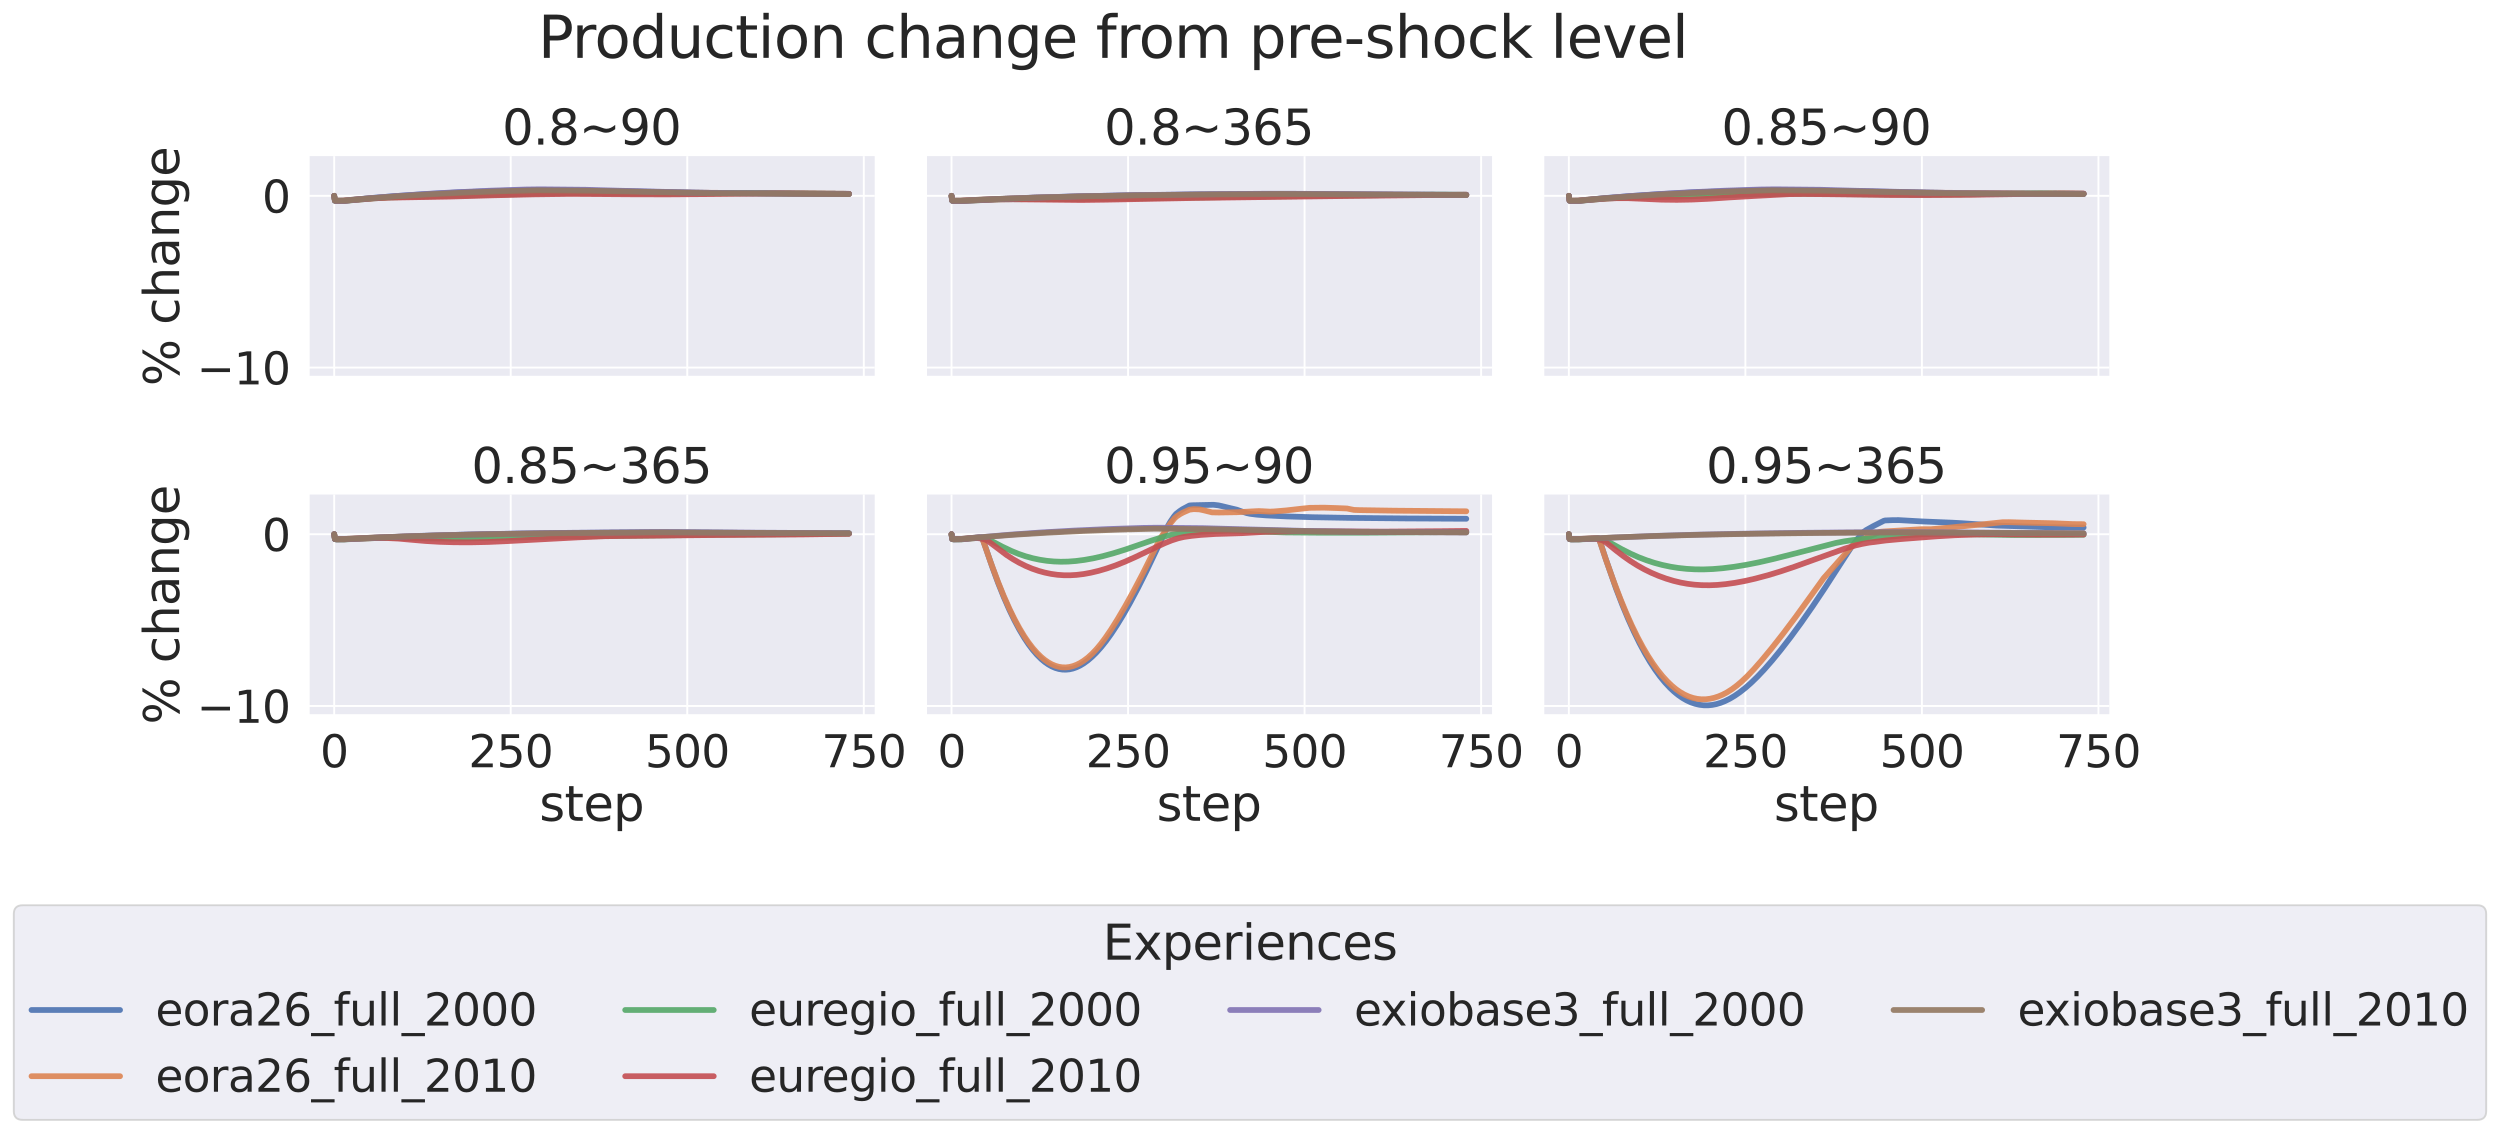 <?xml version="1.0" encoding="utf-8" standalone="no"?>
<!DOCTYPE svg PUBLIC "-//W3C//DTD SVG 1.1//EN"
  "http://www.w3.org/Graphics/SVG/1.1/DTD/svg11.dtd">
<svg xmlns:xlink="http://www.w3.org/1999/xlink" width="1304.438pt" height="591.517pt" viewBox="0 0 1304.438 591.517" xmlns="http://www.w3.org/2000/svg" version="1.1">
 <defs>
  <style type="text/css">*{stroke-linejoin: round; stroke-linecap: butt}</style>
 </defs>
 <g id="figure_1">
  <g id="patch_1">
   <path d="M 0 591.517 
L 1304.438 591.517 
L 1304.438 -0 
L 0 -0 
z
" style="fill: #ffffff"/>
  </g>
  <g id="axes_1">
   <g id="patch_2">
    <path d="M 160.943 196.718 
L 456.401 196.718 
L 456.401 81.456 
L 160.943 81.456 
z
" style="fill: #eaeaf2"/>
   </g>
   <g id="matplotlib.axis_1">
    <g id="xtick_1">
     <g id="line2d_1">
      <path d="M 174.373 196.718 
L 174.373 81.456 
" clip-path="url(#p68bc2ddd41)" style="fill: none; stroke: #ffffff; stroke-linecap: round"/>
     </g>
    </g>
    <g id="xtick_2">
     <g id="line2d_2">
      <path d="M 266.485 196.718 
L 266.485 81.456 
" clip-path="url(#p68bc2ddd41)" style="fill: none; stroke: #ffffff; stroke-linecap: round"/>
     </g>
    </g>
    <g id="xtick_3">
     <g id="line2d_3">
      <path d="M 358.597 196.718 
L 358.597 81.456 
" clip-path="url(#p68bc2ddd41)" style="fill: none; stroke: #ffffff; stroke-linecap: round"/>
     </g>
    </g>
    <g id="xtick_4">
     <g id="line2d_4">
      <path d="M 450.709 196.718 
L 450.709 81.456 
" clip-path="url(#p68bc2ddd41)" style="fill: none; stroke: #ffffff; stroke-linecap: round"/>
     </g>
    </g>
   </g>
   <g id="matplotlib.axis_2">
    <g id="ytick_1">
     <g id="line2d_5">
      <path d="M 160.943 191.799 
L 456.401 191.799 
" clip-path="url(#p68bc2ddd41)" style="fill: none; stroke: #ffffff; stroke-linecap: round"/>
     </g>
     <g id="text_1">
      <!-- −10 -->
      <g style="fill: #262626" transform="translate(102.691 200.575) scale(0.231 -0.231)">
       <defs>
        <path id="DejaVuSans-2212" d="M 678 2272 
L 4684 2272 
L 4684 1741 
L 678 1741 
L 678 2272 
z
" transform="scale(0.016)"/>
        <path id="DejaVuSans-31" d="M 794 531 
L 1825 531 
L 1825 4091 
L 703 3866 
L 703 4441 
L 1819 4666 
L 2450 4666 
L 2450 531 
L 3481 531 
L 3481 0 
L 794 0 
L 794 531 
z
" transform="scale(0.016)"/>
        <path id="DejaVuSans-30" d="M 2034 4250 
Q 1547 4250 1301 3770 
Q 1056 3291 1056 2328 
Q 1056 1369 1301 889 
Q 1547 409 2034 409 
Q 2525 409 2770 889 
Q 3016 1369 3016 2328 
Q 3016 3291 2770 3770 
Q 2525 4250 2034 4250 
z
M 2034 4750 
Q 2819 4750 3233 4129 
Q 3647 3509 3647 2328 
Q 3647 1150 3233 529 
Q 2819 -91 2034 -91 
Q 1250 -91 836 529 
Q 422 1150 422 2328 
Q 422 3509 836 4129 
Q 1250 4750 2034 4750 
z
" transform="scale(0.016)"/>
       </defs>
       <use xlink:href="#DejaVuSans-2212"/>
       <use xlink:href="#DejaVuSans-31" x="83.789"/>
       <use xlink:href="#DejaVuSans-30" x="147.412"/>
      </g>
     </g>
    </g>
    <g id="ytick_2">
     <g id="line2d_6">
      <path d="M 160.943 102.173 
L 456.401 102.173 
" clip-path="url(#p68bc2ddd41)" style="fill: none; stroke: #ffffff; stroke-linecap: round"/>
     </g>
     <g id="text_2">
      <!-- 0 -->
      <g style="fill: #262626" transform="translate(136.746 110.949) scale(0.231 -0.231)">
       <use xlink:href="#DejaVuSans-30"/>
      </g>
     </g>
    </g>
    <g id="text_3">
     <!-- % change -->
     <g style="fill: #262626" transform="translate(93.45 201.435) rotate(-90) scale(0.252 -0.252)">
      <defs>
       <path id="DejaVuSans-25" d="M 4653 2053 
Q 4381 2053 4226 1822 
Q 4072 1591 4072 1178 
Q 4072 772 4226 539 
Q 4381 306 4653 306 
Q 4919 306 5073 539 
Q 5228 772 5228 1178 
Q 5228 1588 5073 1820 
Q 4919 2053 4653 2053 
z
M 4653 2450 
Q 5147 2450 5437 2106 
Q 5728 1763 5728 1178 
Q 5728 594 5436 251 
Q 5144 -91 4653 -91 
Q 4153 -91 3862 251 
Q 3572 594 3572 1178 
Q 3572 1766 3864 2108 
Q 4156 2450 4653 2450 
z
M 1428 4353 
Q 1159 4353 1004 4120 
Q 850 3888 850 3481 
Q 850 3069 1003 2837 
Q 1156 2606 1428 2606 
Q 1700 2606 1854 2837 
Q 2009 3069 2009 3481 
Q 2009 3884 1853 4118 
Q 1697 4353 1428 4353 
z
M 4250 4750 
L 4750 4750 
L 1831 -91 
L 1331 -91 
L 4250 4750 
z
M 1428 4750 
Q 1922 4750 2215 4408 
Q 2509 4066 2509 3481 
Q 2509 2891 2217 2550 
Q 1925 2209 1428 2209 
Q 931 2209 642 2551 
Q 353 2894 353 3481 
Q 353 4063 643 4406 
Q 934 4750 1428 4750 
z
" transform="scale(0.016)"/>
       <path id="DejaVuSans-20" transform="scale(0.016)"/>
       <path id="DejaVuSans-63" d="M 3122 3366 
L 3122 2828 
Q 2878 2963 2633 3030 
Q 2388 3097 2138 3097 
Q 1578 3097 1268 2742 
Q 959 2388 959 1747 
Q 959 1106 1268 751 
Q 1578 397 2138 397 
Q 2388 397 2633 464 
Q 2878 531 3122 666 
L 3122 134 
Q 2881 22 2623 -34 
Q 2366 -91 2075 -91 
Q 1284 -91 818 406 
Q 353 903 353 1747 
Q 353 2603 823 3093 
Q 1294 3584 2113 3584 
Q 2378 3584 2631 3529 
Q 2884 3475 3122 3366 
z
" transform="scale(0.016)"/>
       <path id="DejaVuSans-68" d="M 3513 2113 
L 3513 0 
L 2938 0 
L 2938 2094 
Q 2938 2591 2744 2837 
Q 2550 3084 2163 3084 
Q 1697 3084 1428 2787 
Q 1159 2491 1159 1978 
L 1159 0 
L 581 0 
L 581 4863 
L 1159 4863 
L 1159 2956 
Q 1366 3272 1645 3428 
Q 1925 3584 2291 3584 
Q 2894 3584 3203 3211 
Q 3513 2838 3513 2113 
z
" transform="scale(0.016)"/>
       <path id="DejaVuSans-61" d="M 2194 1759 
Q 1497 1759 1228 1600 
Q 959 1441 959 1056 
Q 959 750 1161 570 
Q 1363 391 1709 391 
Q 2188 391 2477 730 
Q 2766 1069 2766 1631 
L 2766 1759 
L 2194 1759 
z
M 3341 1997 
L 3341 0 
L 2766 0 
L 2766 531 
Q 2569 213 2275 61 
Q 1981 -91 1556 -91 
Q 1019 -91 701 211 
Q 384 513 384 1019 
Q 384 1609 779 1909 
Q 1175 2209 1959 2209 
L 2766 2209 
L 2766 2266 
Q 2766 2663 2505 2880 
Q 2244 3097 1772 3097 
Q 1472 3097 1187 3025 
Q 903 2953 641 2809 
L 641 3341 
Q 956 3463 1253 3523 
Q 1550 3584 1831 3584 
Q 2591 3584 2966 3190 
Q 3341 2797 3341 1997 
z
" transform="scale(0.016)"/>
       <path id="DejaVuSans-6e" d="M 3513 2113 
L 3513 0 
L 2938 0 
L 2938 2094 
Q 2938 2591 2744 2837 
Q 2550 3084 2163 3084 
Q 1697 3084 1428 2787 
Q 1159 2491 1159 1978 
L 1159 0 
L 581 0 
L 581 3500 
L 1159 3500 
L 1159 2956 
Q 1366 3272 1645 3428 
Q 1925 3584 2291 3584 
Q 2894 3584 3203 3211 
Q 3513 2838 3513 2113 
z
" transform="scale(0.016)"/>
       <path id="DejaVuSans-67" d="M 2906 1791 
Q 2906 2416 2648 2759 
Q 2391 3103 1925 3103 
Q 1463 3103 1205 2759 
Q 947 2416 947 1791 
Q 947 1169 1205 825 
Q 1463 481 1925 481 
Q 2391 481 2648 825 
Q 2906 1169 2906 1791 
z
M 3481 434 
Q 3481 -459 3084 -895 
Q 2688 -1331 1869 -1331 
Q 1566 -1331 1297 -1286 
Q 1028 -1241 775 -1147 
L 775 -588 
Q 1028 -725 1275 -790 
Q 1522 -856 1778 -856 
Q 2344 -856 2625 -561 
Q 2906 -266 2906 331 
L 2906 616 
Q 2728 306 2450 153 
Q 2172 0 1784 0 
Q 1141 0 747 490 
Q 353 981 353 1791 
Q 353 2603 747 3093 
Q 1141 3584 1784 3584 
Q 2172 3584 2450 3431 
Q 2728 3278 2906 2969 
L 2906 3500 
L 3481 3500 
L 3481 434 
z
" transform="scale(0.016)"/>
       <path id="DejaVuSans-65" d="M 3597 1894 
L 3597 1613 
L 953 1613 
Q 991 1019 1311 708 
Q 1631 397 2203 397 
Q 2534 397 2845 478 
Q 3156 559 3463 722 
L 3463 178 
Q 3153 47 2828 -22 
Q 2503 -91 2169 -91 
Q 1331 -91 842 396 
Q 353 884 353 1716 
Q 353 2575 817 3079 
Q 1281 3584 2069 3584 
Q 2775 3584 3186 3129 
Q 3597 2675 3597 1894 
z
M 3022 2063 
Q 3016 2534 2758 2815 
Q 2500 3097 2075 3097 
Q 1594 3097 1305 2825 
Q 1016 2553 972 2059 
L 3022 2063 
z
" transform="scale(0.016)"/>
      </defs>
      <use xlink:href="#DejaVuSans-25"/>
      <use xlink:href="#DejaVuSans-20" x="95.02"/>
      <use xlink:href="#DejaVuSans-63" x="126.807"/>
      <use xlink:href="#DejaVuSans-68" x="181.787"/>
      <use xlink:href="#DejaVuSans-61" x="245.166"/>
      <use xlink:href="#DejaVuSans-6e" x="306.445"/>
      <use xlink:href="#DejaVuSans-67" x="369.824"/>
      <use xlink:href="#DejaVuSans-65" x="433.301"/>
     </g>
    </g>
   </g>
   <g id="PolyCollection_1"/>
   <g id="PolyCollection_2"/>
   <g id="PolyCollection_3"/>
   <g id="PolyCollection_4"/>
   <g id="PolyCollection_5"/>
   <g id="PolyCollection_6"/>
   <g id="line2d_7">
    <path d="M 174.373 102.173 
L 174.741 104.628 
L 175.478 104.733 
L 179.531 104.694 
L 180.268 104.557 
L 193.532 103.313 
L 206.796 102.275 
L 222.64 101.248 
L 239.22 100.395 
L 256.905 99.708 
L 276.064 99.187 
L 282.697 99.153 
L 302.961 99.41 
L 372.598 100.655 
L 407.232 100.963 
L 442.971 101.143 
L 442.971 101.143 
" clip-path="url(#p68bc2ddd41)" style="fill: none; stroke: #4c72b0; stroke-opacity: 0.9; stroke-width: 3; stroke-linecap: round"/>
   </g>
   <g id="line2d_8">
    <path d="M 174.373 102.173 
L 174.741 104.558 
L 175.478 104.69 
L 178.794 104.678 
L 179.9 104.562 
L 187.637 103.892 
L 202.743 102.794 
L 219.692 101.797 
L 238.114 100.941 
L 258.011 100.247 
L 279.38 99.727 
L 284.907 99.724 
L 312.909 99.961 
L 326.542 100.194 
L 349.754 100.435 
L 442.971 101.127 
L 442.971 101.127 
" clip-path="url(#p68bc2ddd41)" style="fill: none; stroke: #dd8452; stroke-opacity: 0.9; stroke-width: 3; stroke-linecap: round"/>
   </g>
   <g id="line2d_9">
    <path d="M 174.373 102.173 
L 174.741 104.754 
L 175.478 104.925 
L 179.531 104.888 
L 182.847 104.548 
L 194.637 103.538 
L 202.375 103.057 
L 210.481 102.821 
L 286.013 100.95 
L 300.014 100.848 
L 354.544 101.122 
L 375.914 100.859 
L 392.126 100.757 
L 428.97 101.063 
L 442.971 101.152 
L 442.971 101.152 
" clip-path="url(#p68bc2ddd41)" style="fill: none; stroke: #55a868; stroke-opacity: 0.9; stroke-width: 3; stroke-linecap: round"/>
   </g>
   <g id="line2d_10">
    <path d="M 174.373 102.173 
L 174.741 104.669 
L 175.478 104.837 
L 179.531 104.801 
L 183.952 104.386 
L 195.374 103.479 
L 203.112 103.123 
L 216.007 102.901 
L 234.43 102.576 
L 257.274 101.908 
L 278.644 101.413 
L 297.434 101.171 
L 311.804 101.258 
L 330.595 101.389 
L 348.28 101.426 
L 370.756 101.26 
L 405.39 100.906 
L 442.971 101.151 
L 442.971 101.151 
" clip-path="url(#p68bc2ddd41)" style="fill: none; stroke: #c44e52; stroke-opacity: 0.9; stroke-width: 3; stroke-linecap: round"/>
   </g>
   <g id="line2d_11">
    <path d="M 174.373 102.173 
L 174.741 104.718 
L 175.478 104.843 
L 179.9 104.756 
L 190.216 103.671 
L 205.322 102.376 
L 221.166 101.257 
L 238.114 100.286 
L 255.8 99.492 
L 274.222 98.884 
L 281.96 98.779 
L 305.54 99.015 
L 322.12 99.483 
L 350.123 100.205 
L 361.176 100.499 
L 385.125 100.842 
L 419.759 101.117 
L 442.971 101.228 
L 442.971 101.228 
" clip-path="url(#p68bc2ddd41)" style="fill: none; stroke: #8172b3; stroke-opacity: 0.9; stroke-width: 3; stroke-linecap: round"/>
   </g>
   <g id="line2d_12">
    <path d="M 174.373 102.173 
L 174.741 104.66 
L 175.478 104.765 
L 179.9 104.682 
L 191.321 103.629 
L 207.533 102.411 
L 224.482 101.377 
L 242.904 100.481 
L 262.063 99.773 
L 280.117 99.308 
L 306.646 99.51 
L 331.332 99.997 
L 356.755 100.517 
L 367.071 100.734 
L 394.336 101.014 
L 439.287 101.241 
L 442.971 101.253 
L 442.971 101.253 
" clip-path="url(#p68bc2ddd41)" style="fill: none; stroke: #937860; stroke-opacity: 0.9; stroke-width: 3; stroke-linecap: round"/>
   </g>
   <g id="patch_3">
    <path d="M 160.943 196.718 
L 160.943 81.456 
" style="fill: none; stroke: #ffffff; stroke-width: 1.25; stroke-linejoin: miter; stroke-linecap: square"/>
   </g>
   <g id="patch_4">
    <path d="M 160.943 196.718 
L 456.401 196.718 
" style="fill: none; stroke: #ffffff; stroke-width: 1.25; stroke-linejoin: miter; stroke-linecap: square"/>
   </g>
   <g id="text_4">
    <!-- 0.8~90 -->
    <g style="fill: #262626" transform="translate(262.042 75.456) scale(0.252 -0.252)">
     <defs>
      <path id="DejaVuSans-2e" d="M 684 794 
L 1344 794 
L 1344 0 
L 684 0 
L 684 794 
z
" transform="scale(0.016)"/>
      <path id="DejaVuSans-38" d="M 2034 2216 
Q 1584 2216 1326 1975 
Q 1069 1734 1069 1313 
Q 1069 891 1326 650 
Q 1584 409 2034 409 
Q 2484 409 2743 651 
Q 3003 894 3003 1313 
Q 3003 1734 2745 1975 
Q 2488 2216 2034 2216 
z
M 1403 2484 
Q 997 2584 770 2862 
Q 544 3141 544 3541 
Q 544 4100 942 4425 
Q 1341 4750 2034 4750 
Q 2731 4750 3128 4425 
Q 3525 4100 3525 3541 
Q 3525 3141 3298 2862 
Q 3072 2584 2669 2484 
Q 3125 2378 3379 2068 
Q 3634 1759 3634 1313 
Q 3634 634 3220 271 
Q 2806 -91 2034 -91 
Q 1263 -91 848 271 
Q 434 634 434 1313 
Q 434 1759 690 2068 
Q 947 2378 1403 2484 
z
M 1172 3481 
Q 1172 3119 1398 2916 
Q 1625 2713 2034 2713 
Q 2441 2713 2670 2916 
Q 2900 3119 2900 3481 
Q 2900 3844 2670 4047 
Q 2441 4250 2034 4250 
Q 1625 4250 1398 4047 
Q 1172 3844 1172 3481 
z
" transform="scale(0.016)"/>
      <path id="DejaVuSans-7e" d="M 4684 2553 
L 4684 1997 
Q 4356 1750 4076 1644 
Q 3797 1538 3494 1538 
Q 3150 1538 2694 1722 
Q 2659 1734 2644 1741 
Q 2622 1750 2575 1766 
Q 2091 1959 1797 1959 
Q 1522 1959 1253 1839 
Q 984 1719 678 1459 
L 678 2016 
Q 1006 2263 1286 2370 
Q 1566 2478 1869 2478 
Q 2213 2478 2672 2291 
Q 2703 2278 2719 2272 
Q 2744 2263 2788 2247 
Q 3272 2053 3566 2053 
Q 3834 2053 4098 2172 
Q 4363 2291 4684 2553 
z
" transform="scale(0.016)"/>
      <path id="DejaVuSans-39" d="M 703 97 
L 703 672 
Q 941 559 1184 500 
Q 1428 441 1663 441 
Q 2288 441 2617 861 
Q 2947 1281 2994 2138 
Q 2813 1869 2534 1725 
Q 2256 1581 1919 1581 
Q 1219 1581 811 2004 
Q 403 2428 403 3163 
Q 403 3881 828 4315 
Q 1253 4750 1959 4750 
Q 2769 4750 3195 4129 
Q 3622 3509 3622 2328 
Q 3622 1225 3098 567 
Q 2575 -91 1691 -91 
Q 1453 -91 1209 -44 
Q 966 3 703 97 
z
M 1959 2075 
Q 2384 2075 2632 2365 
Q 2881 2656 2881 3163 
Q 2881 3666 2632 3958 
Q 2384 4250 1959 4250 
Q 1534 4250 1286 3958 
Q 1038 3666 1038 3163 
Q 1038 2656 1286 2365 
Q 1534 2075 1959 2075 
z
" transform="scale(0.016)"/>
     </defs>
     <use xlink:href="#DejaVuSans-30"/>
     <use xlink:href="#DejaVuSans-2e" x="63.623"/>
     <use xlink:href="#DejaVuSans-38" x="95.41"/>
     <use xlink:href="#DejaVuSans-7e" x="159.033"/>
     <use xlink:href="#DejaVuSans-39" x="242.822"/>
     <use xlink:href="#DejaVuSans-30" x="306.445"/>
    </g>
   </g>
  </g>
  <g id="axes_2">
   <g id="patch_5">
    <path d="M 483.047 196.718 
L 778.505 196.718 
L 778.505 81.456 
L 483.047 81.456 
z
" style="fill: #eaeaf2"/>
   </g>
   <g id="matplotlib.axis_3">
    <g id="xtick_5">
     <g id="line2d_13">
      <path d="M 496.477 196.718 
L 496.477 81.456 
" clip-path="url(#p34fd116a77)" style="fill: none; stroke: #ffffff; stroke-linecap: round"/>
     </g>
    </g>
    <g id="xtick_6">
     <g id="line2d_14">
      <path d="M 588.589 196.718 
L 588.589 81.456 
" clip-path="url(#p34fd116a77)" style="fill: none; stroke: #ffffff; stroke-linecap: round"/>
     </g>
    </g>
    <g id="xtick_7">
     <g id="line2d_15">
      <path d="M 680.701 196.718 
L 680.701 81.456 
" clip-path="url(#p34fd116a77)" style="fill: none; stroke: #ffffff; stroke-linecap: round"/>
     </g>
    </g>
    <g id="xtick_8">
     <g id="line2d_16">
      <path d="M 772.813 196.718 
L 772.813 81.456 
" clip-path="url(#p34fd116a77)" style="fill: none; stroke: #ffffff; stroke-linecap: round"/>
     </g>
    </g>
   </g>
   <g id="matplotlib.axis_4">
    <g id="ytick_3">
     <g id="line2d_17">
      <path d="M 483.047 191.799 
L 778.505 191.799 
" clip-path="url(#p34fd116a77)" style="fill: none; stroke: #ffffff; stroke-linecap: round"/>
     </g>
    </g>
    <g id="ytick_4">
     <g id="line2d_18">
      <path d="M 483.047 102.173 
L 778.505 102.173 
" clip-path="url(#p34fd116a77)" style="fill: none; stroke: #ffffff; stroke-linecap: round"/>
     </g>
    </g>
   </g>
   <g id="PolyCollection_7"/>
   <g id="PolyCollection_8"/>
   <g id="PolyCollection_9"/>
   <g id="PolyCollection_10"/>
   <g id="PolyCollection_11"/>
   <g id="PolyCollection_12"/>
   <g id="line2d_19">
    <path d="M 496.477 102.173 
L 496.845 104.628 
L 497.582 104.739 
L 501.635 104.736 
L 502.372 104.632 
L 519.321 103.836 
L 541.059 103.03 
L 563.903 102.405 
L 591.905 101.866 
L 625.065 101.456 
L 666.331 101.177 
L 718.651 101.537 
L 758.443 101.71 
L 765.076 101.729 
L 765.076 101.729 
" clip-path="url(#p34fd116a77)" style="fill: none; stroke: #4c72b0; stroke-opacity: 0.9; stroke-width: 3; stroke-linecap: round"/>
   </g>
   <g id="line2d_20">
    <path d="M 496.477 102.173 
L 496.845 104.558 
L 497.582 104.695 
L 500.898 104.708 
L 502.004 104.608 
L 514.899 104.018 
L 537.006 103.224 
L 561.324 102.577 
L 590.063 102.047 
L 624.697 101.64 
L 667.805 101.362 
L 708.703 101.558 
L 765.076 101.786 
L 765.076 101.786 
" clip-path="url(#p34fd116a77)" style="fill: none; stroke: #dd8452; stroke-opacity: 0.9; stroke-width: 3; stroke-linecap: round"/>
   </g>
   <g id="line2d_21">
    <path d="M 496.477 102.173 
L 496.845 104.754 
L 497.582 104.931 
L 501.635 104.933 
L 504.214 104.782 
L 522.637 103.983 
L 530.743 103.919 
L 558.745 103.888 
L 588.589 103.578 
L 659.331 102.559 
L 702.071 102.056 
L 732.652 101.682 
L 750.338 101.523 
L 765.076 101.6 
L 765.076 101.6 
" clip-path="url(#p34fd116a77)" style="fill: none; stroke: #55a868; stroke-opacity: 0.9; stroke-width: 3; stroke-linecap: round"/>
   </g>
   <g id="line2d_22">
    <path d="M 496.477 102.173 
L 496.845 104.669 
L 497.582 104.843 
L 501.635 104.845 
L 504.951 104.672 
L 520.426 104.057 
L 528.532 103.979 
L 539.217 104.086 
L 564.271 104.362 
L 577.167 104.184 
L 623.223 103.294 
L 704.282 102.236 
L 765.076 101.578 
L 765.076 101.578 
" clip-path="url(#p34fd116a77)" style="fill: none; stroke: #c44e52; stroke-opacity: 0.9; stroke-width: 3; stroke-linecap: round"/>
   </g>
   <g id="line2d_23">
    <path d="M 496.477 102.173 
L 496.845 104.718 
L 497.582 104.85 
L 502.372 104.797 
L 519.689 103.909 
L 539.217 103.128 
L 562.798 102.427 
L 589.326 101.864 
L 621.381 101.412 
L 661.173 101.081 
L 675.911 101.105 
L 765.076 101.659 
L 765.076 101.659 
" clip-path="url(#p34fd116a77)" style="fill: none; stroke: #8172b3; stroke-opacity: 0.9; stroke-width: 3; stroke-linecap: round"/>
   </g>
   <g id="line2d_24">
    <path d="M 496.477 102.173 
L 496.845 104.66 
L 497.582 104.771 
L 502.372 104.718 
L 520.426 103.863 
L 541.059 103.109 
L 565.745 102.445 
L 593.747 101.919 
L 628.381 101.499 
L 668.174 101.236 
L 765.076 101.71 
L 765.076 101.71 
" clip-path="url(#p34fd116a77)" style="fill: none; stroke: #937860; stroke-opacity: 0.9; stroke-width: 3; stroke-linecap: round"/>
   </g>
   <g id="patch_6">
    <path d="M 483.047 196.718 
L 483.047 81.456 
" style="fill: none; stroke: #ffffff; stroke-width: 1.25; stroke-linejoin: miter; stroke-linecap: square"/>
   </g>
   <g id="patch_7">
    <path d="M 483.047 196.718 
L 778.505 196.718 
" style="fill: none; stroke: #ffffff; stroke-width: 1.25; stroke-linejoin: miter; stroke-linecap: square"/>
   </g>
   <g id="text_5">
    <!-- 0.8~365 -->
    <g style="fill: #262626" transform="translate(576.13 75.456) scale(0.252 -0.252)">
     <defs>
      <path id="DejaVuSans-33" d="M 2597 2516 
Q 3050 2419 3304 2112 
Q 3559 1806 3559 1356 
Q 3559 666 3084 287 
Q 2609 -91 1734 -91 
Q 1441 -91 1130 -33 
Q 819 25 488 141 
L 488 750 
Q 750 597 1062 519 
Q 1375 441 1716 441 
Q 2309 441 2620 675 
Q 2931 909 2931 1356 
Q 2931 1769 2642 2001 
Q 2353 2234 1838 2234 
L 1294 2234 
L 1294 2753 
L 1863 2753 
Q 2328 2753 2575 2939 
Q 2822 3125 2822 3475 
Q 2822 3834 2567 4026 
Q 2313 4219 1838 4219 
Q 1578 4219 1281 4162 
Q 984 4106 628 3988 
L 628 4550 
Q 988 4650 1302 4700 
Q 1616 4750 1894 4750 
Q 2613 4750 3031 4423 
Q 3450 4097 3450 3541 
Q 3450 3153 3228 2886 
Q 3006 2619 2597 2516 
z
" transform="scale(0.016)"/>
      <path id="DejaVuSans-36" d="M 2113 2584 
Q 1688 2584 1439 2293 
Q 1191 2003 1191 1497 
Q 1191 994 1439 701 
Q 1688 409 2113 409 
Q 2538 409 2786 701 
Q 3034 994 3034 1497 
Q 3034 2003 2786 2293 
Q 2538 2584 2113 2584 
z
M 3366 4563 
L 3366 3988 
Q 3128 4100 2886 4159 
Q 2644 4219 2406 4219 
Q 1781 4219 1451 3797 
Q 1122 3375 1075 2522 
Q 1259 2794 1537 2939 
Q 1816 3084 2150 3084 
Q 2853 3084 3261 2657 
Q 3669 2231 3669 1497 
Q 3669 778 3244 343 
Q 2819 -91 2113 -91 
Q 1303 -91 875 529 
Q 447 1150 447 2328 
Q 447 3434 972 4092 
Q 1497 4750 2381 4750 
Q 2619 4750 2861 4703 
Q 3103 4656 3366 4563 
z
" transform="scale(0.016)"/>
      <path id="DejaVuSans-35" d="M 691 4666 
L 3169 4666 
L 3169 4134 
L 1269 4134 
L 1269 2991 
Q 1406 3038 1543 3061 
Q 1681 3084 1819 3084 
Q 2600 3084 3056 2656 
Q 3513 2228 3513 1497 
Q 3513 744 3044 326 
Q 2575 -91 1722 -91 
Q 1428 -91 1123 -41 
Q 819 9 494 109 
L 494 744 
Q 775 591 1075 516 
Q 1375 441 1709 441 
Q 2250 441 2565 725 
Q 2881 1009 2881 1497 
Q 2881 1984 2565 2268 
Q 2250 2553 1709 2553 
Q 1456 2553 1204 2497 
Q 953 2441 691 2322 
L 691 4666 
z
" transform="scale(0.016)"/>
     </defs>
     <use xlink:href="#DejaVuSans-30"/>
     <use xlink:href="#DejaVuSans-2e" x="63.623"/>
     <use xlink:href="#DejaVuSans-38" x="95.41"/>
     <use xlink:href="#DejaVuSans-7e" x="159.033"/>
     <use xlink:href="#DejaVuSans-33" x="242.822"/>
     <use xlink:href="#DejaVuSans-36" x="306.445"/>
     <use xlink:href="#DejaVuSans-35" x="370.068"/>
    </g>
   </g>
  </g>
  <g id="axes_3">
   <g id="patch_8">
    <path d="M 805.151 196.718 
L 1100.61 196.718 
L 1100.61 81.456 
L 805.151 81.456 
z
" style="fill: #eaeaf2"/>
   </g>
   <g id="matplotlib.axis_5">
    <g id="xtick_9">
     <g id="line2d_25">
      <path d="M 818.581 196.718 
L 818.581 81.456 
" clip-path="url(#peb738cfd5b)" style="fill: none; stroke: #ffffff; stroke-linecap: round"/>
     </g>
    </g>
    <g id="xtick_10">
     <g id="line2d_26">
      <path d="M 910.693 196.718 
L 910.693 81.456 
" clip-path="url(#peb738cfd5b)" style="fill: none; stroke: #ffffff; stroke-linecap: round"/>
     </g>
    </g>
    <g id="xtick_11">
     <g id="line2d_27">
      <path d="M 1002.805 196.718 
L 1002.805 81.456 
" clip-path="url(#peb738cfd5b)" style="fill: none; stroke: #ffffff; stroke-linecap: round"/>
     </g>
    </g>
    <g id="xtick_12">
     <g id="line2d_28">
      <path d="M 1094.917 196.718 
L 1094.917 81.456 
" clip-path="url(#peb738cfd5b)" style="fill: none; stroke: #ffffff; stroke-linecap: round"/>
     </g>
    </g>
   </g>
   <g id="matplotlib.axis_6">
    <g id="ytick_5">
     <g id="line2d_29">
      <path d="M 805.151 191.799 
L 1100.61 191.799 
" clip-path="url(#peb738cfd5b)" style="fill: none; stroke: #ffffff; stroke-linecap: round"/>
     </g>
    </g>
    <g id="ytick_6">
     <g id="line2d_30">
      <path d="M 805.151 102.173 
L 1100.61 102.173 
" clip-path="url(#peb738cfd5b)" style="fill: none; stroke: #ffffff; stroke-linecap: round"/>
     </g>
    </g>
   </g>
   <g id="PolyCollection_13"/>
   <g id="PolyCollection_14"/>
   <g id="PolyCollection_15"/>
   <g id="PolyCollection_16"/>
   <g id="PolyCollection_17"/>
   <g id="PolyCollection_18"/>
   <g id="line2d_31">
    <path d="M 818.581 102.173 
L 818.95 104.628 
L 819.686 104.733 
L 823.739 104.694 
L 824.476 104.557 
L 837.74 103.313 
L 851.005 102.275 
L 866.848 101.248 
L 883.428 100.395 
L 901.113 99.708 
L 920.273 99.187 
L 926.905 99.153 
L 947.169 99.41 
L 1016.806 100.655 
L 1051.44 100.963 
L 1087.18 101.143 
L 1087.18 101.143 
" clip-path="url(#peb738cfd5b)" style="fill: none; stroke: #4c72b0; stroke-opacity: 0.9; stroke-width: 3; stroke-linecap: round"/>
   </g>
   <g id="line2d_32">
    <path d="M 818.581 102.173 
L 818.95 104.558 
L 819.686 104.69 
L 823.002 104.678 
L 824.108 104.562 
L 831.845 103.892 
L 846.952 102.794 
L 863.9 101.797 
L 882.323 100.941 
L 902.219 100.247 
L 923.589 99.727 
L 929.115 99.724 
L 957.118 99.961 
L 970.75 100.194 
L 993.962 100.435 
L 1087.18 101.127 
L 1087.18 101.127 
" clip-path="url(#peb738cfd5b)" style="fill: none; stroke: #dd8452; stroke-opacity: 0.9; stroke-width: 3; stroke-linecap: round"/>
   </g>
   <g id="line2d_33">
    <path d="M 818.581 102.173 
L 818.95 104.754 
L 819.686 104.925 
L 823.739 104.888 
L 827.055 104.548 
L 838.109 103.602 
L 843.636 103.328 
L 855.426 103.076 
L 873.111 102.702 
L 894.113 102.009 
L 915.851 101.429 
L 935.011 101.137 
L 947.538 101.155 
L 998.752 101.639 
L 1021.596 101.504 
L 1046.65 101.139 
L 1065.073 100.903 
L 1087.18 101.079 
L 1087.18 101.079 
" clip-path="url(#peb738cfd5b)" style="fill: none; stroke: #55a868; stroke-opacity: 0.9; stroke-width: 3; stroke-linecap: round"/>
   </g>
   <g id="line2d_34">
    <path d="M 818.581 102.173 
L 818.95 104.669 
L 819.686 104.837 
L 823.739 104.801 
L 828.161 104.386 
L 837.74 103.638 
L 844.004 103.397 
L 849.899 103.425 
L 857.268 103.749 
L 866.848 104.174 
L 874.954 104.275 
L 882.691 104.13 
L 891.534 103.728 
L 902.219 103.011 
L 914.746 102.276 
L 933.537 101.294 
L 941.274 101.228 
L 954.538 101.339 
L 986.962 101.737 
L 1004.647 101.78 
L 1028.965 101.621 
L 1055.862 101.216 
L 1076.126 100.936 
L 1086.074 100.983 
L 1087.18 100.993 
L 1087.18 100.993 
" clip-path="url(#peb738cfd5b)" style="fill: none; stroke: #c44e52; stroke-opacity: 0.9; stroke-width: 3; stroke-linecap: round"/>
   </g>
   <g id="line2d_35">
    <path d="M 818.581 102.173 
L 818.95 104.718 
L 819.686 104.843 
L 824.108 104.756 
L 834.424 103.671 
L 849.531 102.376 
L 865.374 101.257 
L 882.323 100.286 
L 900.008 99.492 
L 918.43 98.884 
L 926.168 98.779 
L 949.749 99.015 
L 966.329 99.483 
L 994.331 100.205 
L 1005.384 100.499 
L 1029.333 100.842 
L 1063.967 101.117 
L 1087.18 101.228 
L 1087.18 101.228 
" clip-path="url(#peb738cfd5b)" style="fill: none; stroke: #8172b3; stroke-opacity: 0.9; stroke-width: 3; stroke-linecap: round"/>
   </g>
   <g id="line2d_36">
    <path d="M 818.581 102.173 
L 818.95 104.66 
L 819.686 104.765 
L 824.108 104.682 
L 835.53 103.629 
L 851.741 102.411 
L 868.69 101.377 
L 887.112 100.481 
L 906.272 99.773 
L 924.326 99.308 
L 950.854 99.51 
L 975.54 99.997 
L 1000.963 100.517 
L 1011.279 100.734 
L 1038.545 101.014 
L 1083.495 101.241 
L 1087.18 101.253 
L 1087.18 101.253 
" clip-path="url(#peb738cfd5b)" style="fill: none; stroke: #937860; stroke-opacity: 0.9; stroke-width: 3; stroke-linecap: round"/>
   </g>
   <g id="patch_9">
    <path d="M 805.151 196.718 
L 805.151 81.456 
" style="fill: none; stroke: #ffffff; stroke-width: 1.25; stroke-linejoin: miter; stroke-linecap: square"/>
   </g>
   <g id="patch_10">
    <path d="M 805.151 196.718 
L 1100.61 196.718 
" style="fill: none; stroke: #ffffff; stroke-width: 1.25; stroke-linejoin: miter; stroke-linecap: square"/>
   </g>
   <g id="text_6">
    <!-- 0.85~90 -->
    <g style="fill: #262626" transform="translate(898.234 75.456) scale(0.252 -0.252)">
     <use xlink:href="#DejaVuSans-30"/>
     <use xlink:href="#DejaVuSans-2e" x="63.623"/>
     <use xlink:href="#DejaVuSans-38" x="95.41"/>
     <use xlink:href="#DejaVuSans-35" x="159.033"/>
     <use xlink:href="#DejaVuSans-7e" x="222.656"/>
     <use xlink:href="#DejaVuSans-39" x="306.445"/>
     <use xlink:href="#DejaVuSans-30" x="370.068"/>
    </g>
   </g>
  </g>
  <g id="axes_4">
   <g id="patch_11">
    <path d="M 160.943 373.284 
L 456.401 373.284 
L 456.401 258.022 
L 160.943 258.022 
z
" style="fill: #eaeaf2"/>
   </g>
   <g id="matplotlib.axis_7">
    <g id="xtick_13">
     <g id="line2d_37">
      <path d="M 174.373 373.284 
L 174.373 258.022 
" clip-path="url(#p6271a235c3)" style="fill: none; stroke: #ffffff; stroke-linecap: round"/>
     </g>
     <g id="text_7">
      <!-- 0 -->
      <g style="fill: #262626" transform="translate(167.024 400.336) scale(0.231 -0.231)">
       <use xlink:href="#DejaVuSans-30"/>
      </g>
     </g>
    </g>
    <g id="xtick_14">
     <g id="line2d_38">
      <path d="M 266.485 373.284 
L 266.485 258.022 
" clip-path="url(#p6271a235c3)" style="fill: none; stroke: #ffffff; stroke-linecap: round"/>
     </g>
     <g id="text_8">
      <!-- 250 -->
      <g style="fill: #262626" transform="translate(244.439 400.336) scale(0.231 -0.231)">
       <defs>
        <path id="DejaVuSans-32" d="M 1228 531 
L 3431 531 
L 3431 0 
L 469 0 
L 469 531 
Q 828 903 1448 1529 
Q 2069 2156 2228 2338 
Q 2531 2678 2651 2914 
Q 2772 3150 2772 3378 
Q 2772 3750 2511 3984 
Q 2250 4219 1831 4219 
Q 1534 4219 1204 4116 
Q 875 4013 500 3803 
L 500 4441 
Q 881 4594 1212 4672 
Q 1544 4750 1819 4750 
Q 2544 4750 2975 4387 
Q 3406 4025 3406 3419 
Q 3406 3131 3298 2873 
Q 3191 2616 2906 2266 
Q 2828 2175 2409 1742 
Q 1991 1309 1228 531 
z
" transform="scale(0.016)"/>
       </defs>
       <use xlink:href="#DejaVuSans-32"/>
       <use xlink:href="#DejaVuSans-35" x="63.623"/>
       <use xlink:href="#DejaVuSans-30" x="127.246"/>
      </g>
     </g>
    </g>
    <g id="xtick_15">
     <g id="line2d_39">
      <path d="M 358.597 373.284 
L 358.597 258.022 
" clip-path="url(#p6271a235c3)" style="fill: none; stroke: #ffffff; stroke-linecap: round"/>
     </g>
     <g id="text_9">
      <!-- 500 -->
      <g style="fill: #262626" transform="translate(336.551 400.336) scale(0.231 -0.231)">
       <use xlink:href="#DejaVuSans-35"/>
       <use xlink:href="#DejaVuSans-30" x="63.623"/>
       <use xlink:href="#DejaVuSans-30" x="127.246"/>
      </g>
     </g>
    </g>
    <g id="xtick_16">
     <g id="line2d_40">
      <path d="M 450.709 373.284 
L 450.709 258.022 
" clip-path="url(#p6271a235c3)" style="fill: none; stroke: #ffffff; stroke-linecap: round"/>
     </g>
     <g id="text_10">
      <!-- 750 -->
      <g style="fill: #262626" transform="translate(428.663 400.336) scale(0.231 -0.231)">
       <defs>
        <path id="DejaVuSans-37" d="M 525 4666 
L 3525 4666 
L 3525 4397 
L 1831 0 
L 1172 0 
L 2766 4134 
L 525 4134 
L 525 4666 
z
" transform="scale(0.016)"/>
       </defs>
       <use xlink:href="#DejaVuSans-37"/>
       <use xlink:href="#DejaVuSans-35" x="63.623"/>
       <use xlink:href="#DejaVuSans-30" x="127.246"/>
      </g>
     </g>
    </g>
    <g id="text_11">
     <!-- step -->
     <g style="fill: #262626" transform="translate(281.417 428.289) scale(0.252 -0.252)">
      <defs>
       <path id="DejaVuSans-73" d="M 2834 3397 
L 2834 2853 
Q 2591 2978 2328 3040 
Q 2066 3103 1784 3103 
Q 1356 3103 1142 2972 
Q 928 2841 928 2578 
Q 928 2378 1081 2264 
Q 1234 2150 1697 2047 
L 1894 2003 
Q 2506 1872 2764 1633 
Q 3022 1394 3022 966 
Q 3022 478 2636 193 
Q 2250 -91 1575 -91 
Q 1294 -91 989 -36 
Q 684 19 347 128 
L 347 722 
Q 666 556 975 473 
Q 1284 391 1588 391 
Q 1994 391 2212 530 
Q 2431 669 2431 922 
Q 2431 1156 2273 1281 
Q 2116 1406 1581 1522 
L 1381 1569 
Q 847 1681 609 1914 
Q 372 2147 372 2553 
Q 372 3047 722 3315 
Q 1072 3584 1716 3584 
Q 2034 3584 2315 3537 
Q 2597 3491 2834 3397 
z
" transform="scale(0.016)"/>
       <path id="DejaVuSans-74" d="M 1172 4494 
L 1172 3500 
L 2356 3500 
L 2356 3053 
L 1172 3053 
L 1172 1153 
Q 1172 725 1289 603 
Q 1406 481 1766 481 
L 2356 481 
L 2356 0 
L 1766 0 
Q 1100 0 847 248 
Q 594 497 594 1153 
L 594 3053 
L 172 3053 
L 172 3500 
L 594 3500 
L 594 4494 
L 1172 4494 
z
" transform="scale(0.016)"/>
       <path id="DejaVuSans-70" d="M 1159 525 
L 1159 -1331 
L 581 -1331 
L 581 3500 
L 1159 3500 
L 1159 2969 
Q 1341 3281 1617 3432 
Q 1894 3584 2278 3584 
Q 2916 3584 3314 3078 
Q 3713 2572 3713 1747 
Q 3713 922 3314 415 
Q 2916 -91 2278 -91 
Q 1894 -91 1617 61 
Q 1341 213 1159 525 
z
M 3116 1747 
Q 3116 2381 2855 2742 
Q 2594 3103 2138 3103 
Q 1681 3103 1420 2742 
Q 1159 2381 1159 1747 
Q 1159 1113 1420 752 
Q 1681 391 2138 391 
Q 2594 391 2855 752 
Q 3116 1113 3116 1747 
z
" transform="scale(0.016)"/>
      </defs>
      <use xlink:href="#DejaVuSans-73"/>
      <use xlink:href="#DejaVuSans-74" x="52.1"/>
      <use xlink:href="#DejaVuSans-65" x="91.309"/>
      <use xlink:href="#DejaVuSans-70" x="152.832"/>
     </g>
    </g>
   </g>
   <g id="matplotlib.axis_8">
    <g id="ytick_7">
     <g id="line2d_41">
      <path d="M 160.943 368.365 
L 456.401 368.365 
" clip-path="url(#p6271a235c3)" style="fill: none; stroke: #ffffff; stroke-linecap: round"/>
     </g>
     <g id="text_12">
      <!-- −10 -->
      <g style="fill: #262626" transform="translate(102.691 377.141) scale(0.231 -0.231)">
       <use xlink:href="#DejaVuSans-2212"/>
       <use xlink:href="#DejaVuSans-31" x="83.789"/>
       <use xlink:href="#DejaVuSans-30" x="147.412"/>
      </g>
     </g>
    </g>
    <g id="ytick_8">
     <g id="line2d_42">
      <path d="M 160.943 278.738 
L 456.401 278.738 
" clip-path="url(#p6271a235c3)" style="fill: none; stroke: #ffffff; stroke-linecap: round"/>
     </g>
     <g id="text_13">
      <!-- 0 -->
      <g style="fill: #262626" transform="translate(136.746 287.515) scale(0.231 -0.231)">
       <use xlink:href="#DejaVuSans-30"/>
      </g>
     </g>
    </g>
    <g id="text_14">
     <!-- % change -->
     <g style="fill: #262626" transform="translate(93.45 378.001) rotate(-90) scale(0.252 -0.252)">
      <use xlink:href="#DejaVuSans-25"/>
      <use xlink:href="#DejaVuSans-20" x="95.02"/>
      <use xlink:href="#DejaVuSans-63" x="126.807"/>
      <use xlink:href="#DejaVuSans-68" x="181.787"/>
      <use xlink:href="#DejaVuSans-61" x="245.166"/>
      <use xlink:href="#DejaVuSans-6e" x="306.445"/>
      <use xlink:href="#DejaVuSans-67" x="369.824"/>
      <use xlink:href="#DejaVuSans-65" x="433.301"/>
     </g>
    </g>
   </g>
   <g id="PolyCollection_19"/>
   <g id="PolyCollection_20"/>
   <g id="PolyCollection_21"/>
   <g id="PolyCollection_22"/>
   <g id="PolyCollection_23"/>
   <g id="PolyCollection_24"/>
   <g id="line2d_43">
    <path d="M 174.373 278.738 
L 174.741 281.194 
L 175.478 281.305 
L 179.531 281.302 
L 180.268 281.197 
L 197.217 280.402 
L 218.955 279.596 
L 241.799 278.971 
L 269.801 278.431 
L 302.961 278.022 
L 344.227 277.743 
L 396.547 278.102 
L 436.339 278.276 
L 442.971 278.295 
L 442.971 278.295 
" clip-path="url(#p6271a235c3)" style="fill: none; stroke: #4c72b0; stroke-opacity: 0.9; stroke-width: 3; stroke-linecap: round"/>
   </g>
   <g id="line2d_44">
    <path d="M 174.373 278.738 
L 174.741 281.123 
L 175.478 281.26 
L 178.794 281.273 
L 179.9 281.173 
L 192.795 280.584 
L 214.902 279.79 
L 239.22 279.143 
L 267.959 278.613 
L 302.593 278.205 
L 345.701 277.928 
L 386.599 278.124 
L 442.971 278.351 
L 442.971 278.351 
" clip-path="url(#p6271a235c3)" style="fill: none; stroke: #dd8452; stroke-opacity: 0.9; stroke-width: 3; stroke-linecap: round"/>
   </g>
   <g id="line2d_45">
    <path d="M 174.373 278.738 
L 174.741 281.32 
L 175.478 281.497 
L 179.531 281.499 
L 182.11 281.348 
L 196.848 280.723 
L 203.849 280.694 
L 224.482 280.946 
L 235.535 281.012 
L 246.957 280.851 
L 290.802 280.005 
L 367.808 279.092 
L 424.549 278.644 
L 442.971 278.338 
L 442.971 278.338 
" clip-path="url(#p6271a235c3)" style="fill: none; stroke: #55a868; stroke-opacity: 0.9; stroke-width: 3; stroke-linecap: round"/>
   </g>
   <g id="line2d_46">
    <path d="M 174.373 278.738 
L 174.741 281.235 
L 175.478 281.409 
L 179.531 281.411 
L 182.847 281.237 
L 195.743 280.745 
L 202.006 280.744 
L 207.902 281.027 
L 212.323 281.433 
L 221.903 282.271 
L 229.272 282.707 
L 237.009 282.945 
L 245.483 282.98 
L 254.694 282.787 
L 264.643 282.345 
L 301.856 280.371 
L 315.488 279.788 
L 322.857 279.678 
L 370.019 279.185 
L 419.022 278.861 
L 442.971 278.516 
L 442.971 278.516 
" clip-path="url(#p6271a235c3)" style="fill: none; stroke: #c44e52; stroke-opacity: 0.9; stroke-width: 3; stroke-linecap: round"/>
   </g>
   <g id="line2d_47">
    <path d="M 174.373 278.738 
L 174.741 281.284 
L 175.478 281.416 
L 180.268 281.362 
L 197.585 280.475 
L 217.113 279.694 
L 240.693 278.993 
L 267.222 278.43 
L 299.277 277.977 
L 339.069 277.647 
L 353.807 277.671 
L 442.971 278.225 
L 442.971 278.225 
" clip-path="url(#p6271a235c3)" style="fill: none; stroke: #8172b3; stroke-opacity: 0.9; stroke-width: 3; stroke-linecap: round"/>
   </g>
   <g id="line2d_48">
    <path d="M 174.373 278.738 
L 174.741 281.226 
L 175.478 281.337 
L 180.268 281.284 
L 198.322 280.429 
L 218.955 279.675 
L 243.641 279.011 
L 271.643 278.485 
L 306.277 278.065 
L 346.07 277.801 
L 442.971 278.275 
L 442.971 278.275 
" clip-path="url(#p6271a235c3)" style="fill: none; stroke: #937860; stroke-opacity: 0.9; stroke-width: 3; stroke-linecap: round"/>
   </g>
   <g id="patch_12">
    <path d="M 160.943 373.284 
L 160.943 258.022 
" style="fill: none; stroke: #ffffff; stroke-width: 1.25; stroke-linejoin: miter; stroke-linecap: square"/>
   </g>
   <g id="patch_13">
    <path d="M 160.943 373.284 
L 456.401 373.284 
" style="fill: none; stroke: #ffffff; stroke-width: 1.25; stroke-linejoin: miter; stroke-linecap: square"/>
   </g>
   <g id="text_15">
    <!-- 0.85~365 -->
    <g style="fill: #262626" transform="translate(246.009 252.022) scale(0.252 -0.252)">
     <use xlink:href="#DejaVuSans-30"/>
     <use xlink:href="#DejaVuSans-2e" x="63.623"/>
     <use xlink:href="#DejaVuSans-38" x="95.41"/>
     <use xlink:href="#DejaVuSans-35" x="159.033"/>
     <use xlink:href="#DejaVuSans-7e" x="222.656"/>
     <use xlink:href="#DejaVuSans-33" x="306.445"/>
     <use xlink:href="#DejaVuSans-36" x="370.068"/>
     <use xlink:href="#DejaVuSans-35" x="433.691"/>
    </g>
   </g>
  </g>
  <g id="axes_5">
   <g id="patch_14">
    <path d="M 483.047 373.284 
L 778.505 373.284 
L 778.505 258.022 
L 483.047 258.022 
z
" style="fill: #eaeaf2"/>
   </g>
   <g id="matplotlib.axis_9">
    <g id="xtick_17">
     <g id="line2d_49">
      <path d="M 496.477 373.284 
L 496.477 258.022 
" clip-path="url(#p80cc0d2c97)" style="fill: none; stroke: #ffffff; stroke-linecap: round"/>
     </g>
     <g id="text_16">
      <!-- 0 -->
      <g style="fill: #262626" transform="translate(489.128 400.336) scale(0.231 -0.231)">
       <use xlink:href="#DejaVuSans-30"/>
      </g>
     </g>
    </g>
    <g id="xtick_18">
     <g id="line2d_50">
      <path d="M 588.589 373.284 
L 588.589 258.022 
" clip-path="url(#p80cc0d2c97)" style="fill: none; stroke: #ffffff; stroke-linecap: round"/>
     </g>
     <g id="text_17">
      <!-- 250 -->
      <g style="fill: #262626" transform="translate(566.543 400.336) scale(0.231 -0.231)">
       <use xlink:href="#DejaVuSans-32"/>
       <use xlink:href="#DejaVuSans-35" x="63.623"/>
       <use xlink:href="#DejaVuSans-30" x="127.246"/>
      </g>
     </g>
    </g>
    <g id="xtick_19">
     <g id="line2d_51">
      <path d="M 680.701 373.284 
L 680.701 258.022 
" clip-path="url(#p80cc0d2c97)" style="fill: none; stroke: #ffffff; stroke-linecap: round"/>
     </g>
     <g id="text_18">
      <!-- 500 -->
      <g style="fill: #262626" transform="translate(658.655 400.336) scale(0.231 -0.231)">
       <use xlink:href="#DejaVuSans-35"/>
       <use xlink:href="#DejaVuSans-30" x="63.623"/>
       <use xlink:href="#DejaVuSans-30" x="127.246"/>
      </g>
     </g>
    </g>
    <g id="xtick_20">
     <g id="line2d_52">
      <path d="M 772.813 373.284 
L 772.813 258.022 
" clip-path="url(#p80cc0d2c97)" style="fill: none; stroke: #ffffff; stroke-linecap: round"/>
     </g>
     <g id="text_19">
      <!-- 750 -->
      <g style="fill: #262626" transform="translate(750.767 400.336) scale(0.231 -0.231)">
       <use xlink:href="#DejaVuSans-37"/>
       <use xlink:href="#DejaVuSans-35" x="63.623"/>
       <use xlink:href="#DejaVuSans-30" x="127.246"/>
      </g>
     </g>
    </g>
    <g id="text_20">
     <!-- step -->
     <g style="fill: #262626" transform="translate(603.521 428.289) scale(0.252 -0.252)">
      <use xlink:href="#DejaVuSans-73"/>
      <use xlink:href="#DejaVuSans-74" x="52.1"/>
      <use xlink:href="#DejaVuSans-65" x="91.309"/>
      <use xlink:href="#DejaVuSans-70" x="152.832"/>
     </g>
    </g>
   </g>
   <g id="matplotlib.axis_10">
    <g id="ytick_9">
     <g id="line2d_53">
      <path d="M 483.047 368.365 
L 778.505 368.365 
" clip-path="url(#p80cc0d2c97)" style="fill: none; stroke: #ffffff; stroke-linecap: round"/>
     </g>
    </g>
    <g id="ytick_10">
     <g id="line2d_54">
      <path d="M 483.047 278.738 
L 778.505 278.738 
" clip-path="url(#p80cc0d2c97)" style="fill: none; stroke: #ffffff; stroke-linecap: round"/>
     </g>
    </g>
   </g>
   <g id="PolyCollection_25"/>
   <g id="PolyCollection_26"/>
   <g id="PolyCollection_27"/>
   <g id="PolyCollection_28"/>
   <g id="PolyCollection_29"/>
   <g id="PolyCollection_30"/>
   <g id="line2d_55">
    <path d="M 496.477 278.738 
L 496.845 281.194 
L 497.582 281.299 
L 501.635 281.26 
L 502.372 281.123 
L 510.846 280.306 
L 512.32 280.558 
L 512.689 281.176 
L 513.794 284.351 
L 517.847 296.158 
L 520.795 304.2 
L 523.742 311.567 
L 526.69 318.283 
L 529.269 323.628 
L 531.848 328.477 
L 534.427 332.819 
L 536.638 336.135 
L 538.848 339.076 
L 541.059 341.644 
L 543.27 343.841 
L 545.112 345.39 
L 546.954 346.685 
L 548.797 347.729 
L 550.639 348.522 
L 552.481 349.067 
L 554.323 349.368 
L 556.166 349.426 
L 558.008 349.245 
L 559.85 348.826 
L 561.692 348.177 
L 563.534 347.302 
L 565.377 346.204 
L 567.587 344.604 
L 569.798 342.707 
L 572.009 340.525 
L 574.588 337.634 
L 577.167 334.392 
L 579.746 330.815 
L 582.694 326.352 
L 586.01 320.918 
L 589.694 314.429 
L 593.747 306.812 
L 598.169 297.997 
L 602.958 287.929 
L 608.854 275.381 
L 610.696 272.159 
L 612.538 269.476 
L 613.643 268.143 
L 615.486 266.693 
L 616.959 265.707 
L 620.644 263.745 
L 622.118 263.634 
L 633.171 263.382 
L 635.75 263.682 
L 637.593 264.088 
L 642.382 265.249 
L 645.33 265.94 
L 648.278 267 
L 650.488 267.716 
L 652.33 268.107 
L 655.646 268.527 
L 660.805 268.932 
L 671.49 269.464 
L 684.754 269.866 
L 704.282 270.218 
L 733.757 270.508 
L 765.076 270.677 
L 765.076 270.677 
" clip-path="url(#p80cc0d2c97)" style="fill: none; stroke: #4c72b0; stroke-opacity: 0.9; stroke-width: 3; stroke-linecap: round"/>
   </g>
   <g id="line2d_56">
    <path d="M 496.477 278.738 
L 496.845 281.123 
L 497.582 281.256 
L 500.898 281.243 
L 502.004 281.127 
L 509.741 280.458 
L 510.846 280.422 
L 511.952 280.532 
L 512.32 280.735 
L 512.689 281.381 
L 513.794 284.476 
L 516.742 292.929 
L 520.795 303.742 
L 523.742 311.002 
L 526.69 317.629 
L 529.269 322.908 
L 531.848 327.685 
L 534.427 331.958 
L 536.638 335.22 
L 538.848 338.113 
L 541.059 340.638 
L 543.27 342.798 
L 545.112 344.321 
L 546.954 345.594 
L 548.797 346.619 
L 550.639 347.393 
L 552.481 347.918 
L 554.323 348.197 
L 556.166 348.231 
L 558.008 348.017 
L 559.85 347.563 
L 561.692 346.871 
L 563.534 345.95 
L 565.377 344.805 
L 567.587 343.14 
L 569.798 341.143 
L 572.009 338.821 
L 574.219 336.193 
L 576.799 332.765 
L 579.746 328.439 
L 583.062 323.17 
L 587.115 316.265 
L 591.537 308.271 
L 596.326 299.138 
L 601.485 288.82 
L 605.538 280.663 
L 610.696 273.064 
L 612.907 270.374 
L 614.012 269.411 
L 615.854 268.189 
L 617.328 267.401 
L 620.644 265.943 
L 622.855 265.65 
L 625.802 265.787 
L 627.644 266.164 
L 632.434 267.344 
L 636.119 267.416 
L 645.698 267.26 
L 652.33 266.887 
L 656.752 266.664 
L 658.963 266.755 
L 662.647 266.953 
L 664.858 266.852 
L 671.121 266.324 
L 678.859 265.444 
L 683.28 264.978 
L 690.649 264.878 
L 697.281 265.092 
L 702.808 265.313 
L 705.019 265.773 
L 706.492 266.063 
L 709.44 266.168 
L 727.494 266.46 
L 765.076 266.791 
L 765.076 266.791 
" clip-path="url(#p80cc0d2c97)" style="fill: none; stroke: #dd8452; stroke-opacity: 0.9; stroke-width: 3; stroke-linecap: round"/>
   </g>
   <g id="line2d_57">
    <path d="M 496.477 278.738 
L 496.845 281.32 
L 497.582 281.491 
L 501.635 281.453 
L 504.951 281.114 
L 510.478 280.667 
L 512.32 280.762 
L 514.899 281.285 
L 516.373 281.831 
L 519.321 283.299 
L 523.005 285.246 
L 527.795 287.509 
L 531.48 289.01 
L 535.164 290.264 
L 538.848 291.274 
L 542.533 292.059 
L 546.217 292.621 
L 549.902 292.966 
L 553.586 293.101 
L 557.271 293.028 
L 561.324 292.723 
L 565.745 292.15 
L 570.535 291.298 
L 575.325 290.21 
L 580.852 288.71 
L 587.115 286.765 
L 594.116 284.359 
L 601.116 281.971 
L 608.854 279.574 
L 612.17 278.827 
L 615.117 278.384 
L 620.275 277.865 
L 629.487 277.325 
L 640.54 276.878 
L 645.698 277.009 
L 670.384 277.805 
L 688.07 277.957 
L 713.861 277.949 
L 745.916 277.715 
L 765.076 277.485 
L 765.076 277.485 
" clip-path="url(#p80cc0d2c97)" style="fill: none; stroke: #55a868; stroke-opacity: 0.9; stroke-width: 3; stroke-linecap: round"/>
   </g>
   <g id="line2d_58">
    <path d="M 496.477 278.738 
L 496.845 281.235 
L 497.582 281.403 
L 501.635 281.367 
L 506.057 280.952 
L 509.741 280.734 
L 511.215 280.884 
L 513.426 281.357 
L 514.531 281.751 
L 515.636 282.392 
L 517.478 283.748 
L 525.216 289.6 
L 528.532 291.749 
L 531.848 293.655 
L 535.164 295.3 
L 538.48 296.696 
L 541.796 297.846 
L 545.112 298.758 
L 548.428 299.448 
L 551.744 299.915 
L 555.06 300.151 
L 558.376 300.162 
L 561.692 299.966 
L 565.377 299.522 
L 569.061 298.852 
L 573.114 297.888 
L 577.536 296.593 
L 581.957 295.062 
L 586.747 293.167 
L 592.273 290.716 
L 602.958 285.616 
L 607.748 283.403 
L 611.433 281.927 
L 614.749 280.86 
L 617.696 280.178 
L 621.749 279.589 
L 626.539 279.109 
L 634.276 278.613 
L 639.803 278.453 
L 648.278 278.182 
L 660.436 277.485 
L 677.016 277.181 
L 720.862 277.392 
L 753.285 277.148 
L 765.076 277.014 
L 765.076 277.014 
" clip-path="url(#p80cc0d2c97)" style="fill: none; stroke: #c44e52; stroke-opacity: 0.9; stroke-width: 3; stroke-linecap: round"/>
   </g>
   <g id="line2d_59">
    <path d="M 496.477 278.738 
L 496.845 281.284 
L 497.582 281.409 
L 502.004 281.322 
L 512.32 280.236 
L 527.427 278.942 
L 543.27 277.823 
L 560.218 276.852 
L 577.904 276.058 
L 596.326 275.45 
L 604.064 275.345 
L 627.644 275.581 
L 644.225 276.049 
L 672.227 276.77 
L 683.28 277.065 
L 707.229 277.408 
L 741.863 277.683 
L 765.076 277.793 
L 765.076 277.793 
" clip-path="url(#p80cc0d2c97)" style="fill: none; stroke: #8172b3; stroke-opacity: 0.9; stroke-width: 3; stroke-linecap: round"/>
   </g>
   <g id="line2d_60">
    <path d="M 496.477 278.738 
L 496.845 281.226 
L 497.582 281.331 
L 502.004 281.248 
L 513.426 280.194 
L 529.637 278.977 
L 546.586 277.943 
L 565.008 277.047 
L 584.168 276.338 
L 602.222 275.873 
L 628.75 276.076 
L 653.436 276.563 
L 678.859 277.083 
L 689.175 277.3 
L 716.44 277.58 
L 761.391 277.806 
L 765.076 277.818 
L 765.076 277.818 
" clip-path="url(#p80cc0d2c97)" style="fill: none; stroke: #937860; stroke-opacity: 0.9; stroke-width: 3; stroke-linecap: round"/>
   </g>
   <g id="patch_15">
    <path d="M 483.047 373.284 
L 483.047 258.022 
" style="fill: none; stroke: #ffffff; stroke-width: 1.25; stroke-linejoin: miter; stroke-linecap: square"/>
   </g>
   <g id="patch_16">
    <path d="M 483.047 373.284 
L 778.505 373.284 
" style="fill: none; stroke: #ffffff; stroke-width: 1.25; stroke-linejoin: miter; stroke-linecap: square"/>
   </g>
   <g id="text_21">
    <!-- 0.95~90 -->
    <g style="fill: #262626" transform="translate(576.13 252.022) scale(0.252 -0.252)">
     <use xlink:href="#DejaVuSans-30"/>
     <use xlink:href="#DejaVuSans-2e" x="63.623"/>
     <use xlink:href="#DejaVuSans-39" x="95.41"/>
     <use xlink:href="#DejaVuSans-35" x="159.033"/>
     <use xlink:href="#DejaVuSans-7e" x="222.656"/>
     <use xlink:href="#DejaVuSans-39" x="306.445"/>
     <use xlink:href="#DejaVuSans-30" x="370.068"/>
    </g>
   </g>
  </g>
  <g id="axes_6">
   <g id="patch_17">
    <path d="M 805.151 373.284 
L 1100.61 373.284 
L 1100.61 258.022 
L 805.151 258.022 
z
" style="fill: #eaeaf2"/>
   </g>
   <g id="matplotlib.axis_11">
    <g id="xtick_21">
     <g id="line2d_61">
      <path d="M 818.581 373.284 
L 818.581 258.022 
" clip-path="url(#p67f9f5a31f)" style="fill: none; stroke: #ffffff; stroke-linecap: round"/>
     </g>
     <g id="text_22">
      <!-- 0 -->
      <g style="fill: #262626" transform="translate(811.232 400.336) scale(0.231 -0.231)">
       <use xlink:href="#DejaVuSans-30"/>
      </g>
     </g>
    </g>
    <g id="xtick_22">
     <g id="line2d_62">
      <path d="M 910.693 373.284 
L 910.693 258.022 
" clip-path="url(#p67f9f5a31f)" style="fill: none; stroke: #ffffff; stroke-linecap: round"/>
     </g>
     <g id="text_23">
      <!-- 250 -->
      <g style="fill: #262626" transform="translate(888.647 400.336) scale(0.231 -0.231)">
       <use xlink:href="#DejaVuSans-32"/>
       <use xlink:href="#DejaVuSans-35" x="63.623"/>
       <use xlink:href="#DejaVuSans-30" x="127.246"/>
      </g>
     </g>
    </g>
    <g id="xtick_23">
     <g id="line2d_63">
      <path d="M 1002.805 373.284 
L 1002.805 258.022 
" clip-path="url(#p67f9f5a31f)" style="fill: none; stroke: #ffffff; stroke-linecap: round"/>
     </g>
     <g id="text_24">
      <!-- 500 -->
      <g style="fill: #262626" transform="translate(980.759 400.336) scale(0.231 -0.231)">
       <use xlink:href="#DejaVuSans-35"/>
       <use xlink:href="#DejaVuSans-30" x="63.623"/>
       <use xlink:href="#DejaVuSans-30" x="127.246"/>
      </g>
     </g>
    </g>
    <g id="xtick_24">
     <g id="line2d_64">
      <path d="M 1094.917 373.284 
L 1094.917 258.022 
" clip-path="url(#p67f9f5a31f)" style="fill: none; stroke: #ffffff; stroke-linecap: round"/>
     </g>
     <g id="text_25">
      <!-- 750 -->
      <g style="fill: #262626" transform="translate(1072.871 400.336) scale(0.231 -0.231)">
       <use xlink:href="#DejaVuSans-37"/>
       <use xlink:href="#DejaVuSans-35" x="63.623"/>
       <use xlink:href="#DejaVuSans-30" x="127.246"/>
      </g>
     </g>
    </g>
    <g id="text_26">
     <!-- step -->
     <g style="fill: #262626" transform="translate(925.625 428.289) scale(0.252 -0.252)">
      <use xlink:href="#DejaVuSans-73"/>
      <use xlink:href="#DejaVuSans-74" x="52.1"/>
      <use xlink:href="#DejaVuSans-65" x="91.309"/>
      <use xlink:href="#DejaVuSans-70" x="152.832"/>
     </g>
    </g>
   </g>
   <g id="matplotlib.axis_12">
    <g id="ytick_11">
     <g id="line2d_65">
      <path d="M 805.151 368.365 
L 1100.61 368.365 
" clip-path="url(#p67f9f5a31f)" style="fill: none; stroke: #ffffff; stroke-linecap: round"/>
     </g>
    </g>
    <g id="ytick_12">
     <g id="line2d_66">
      <path d="M 805.151 278.738 
L 1100.61 278.738 
" clip-path="url(#p67f9f5a31f)" style="fill: none; stroke: #ffffff; stroke-linecap: round"/>
     </g>
    </g>
   </g>
   <g id="PolyCollection_31"/>
   <g id="PolyCollection_32"/>
   <g id="PolyCollection_33"/>
   <g id="PolyCollection_34"/>
   <g id="PolyCollection_35"/>
   <g id="PolyCollection_36"/>
   <g id="line2d_67">
    <path d="M 818.581 278.738 
L 818.95 281.194 
L 819.686 281.305 
L 823.739 281.302 
L 824.476 281.197 
L 833.687 280.782 
L 834.056 280.852 
L 834.424 281.43 
L 835.161 283.529 
L 837.74 291.358 
L 843.267 307.251 
L 846.583 315.871 
L 849.531 322.956 
L 852.478 329.505 
L 855.426 335.524 
L 858.373 341.006 
L 860.953 345.365 
L 863.532 349.319 
L 866.111 352.872 
L 868.69 356.03 
L 871.269 358.801 
L 873.48 360.874 
L 875.691 362.674 
L 877.901 364.206 
L 880.112 365.475 
L 882.323 366.485 
L 884.533 367.24 
L 886.744 367.744 
L 888.955 368.005 
L 891.165 368.025 
L 893.376 367.815 
L 895.587 367.376 
L 897.797 366.714 
L 900.008 365.839 
L 902.587 364.561 
L 905.166 363.023 
L 907.745 361.241 
L 910.693 358.926 
L 913.641 356.333 
L 916.957 353.113 
L 920.641 349.21 
L 924.694 344.571 
L 929.115 339.163 
L 934.274 332.482 
L 939.8 324.931 
L 945.696 316.485 
L 952.328 306.577 
L 960.065 294.592 
L 965.96 285.512 
L 970.382 279.639 
L 971.855 277.96 
L 973.698 276.601 
L 977.382 274.543 
L 982.909 271.745 
L 983.646 271.555 
L 987.33 271.402 
L 990.646 271.372 
L 1002.805 272.064 
L 1018.648 272.719 
L 1023.438 272.981 
L 1041.861 274.234 
L 1067.652 275.051 
L 1087.18 275.255 
L 1087.18 275.255 
" clip-path="url(#p67f9f5a31f)" style="fill: none; stroke: #4c72b0; stroke-opacity: 0.9; stroke-width: 3; stroke-linecap: round"/>
   </g>
   <g id="line2d_68">
    <path d="M 818.581 278.738 
L 818.95 281.123 
L 819.686 281.26 
L 823.002 281.273 
L 824.108 281.173 
L 833.319 280.739 
L 834.056 280.915 
L 834.424 281.58 
L 835.161 283.679 
L 838.109 292.543 
L 842.162 303.793 
L 845.478 312.46 
L 848.425 319.595 
L 851.373 326.2 
L 854.321 332.265 
L 857.268 337.79 
L 859.847 342.185 
L 862.426 346.173 
L 865.006 349.76 
L 867.585 352.951 
L 870.164 355.751 
L 872.374 357.848 
L 874.585 359.667 
L 876.796 361.205 
L 879.007 362.467 
L 881.217 363.459 
L 883.428 364.189 
L 885.639 364.663 
L 887.849 364.884 
L 890.06 364.854 
L 892.271 364.582 
L 894.481 364.078 
L 896.692 363.352 
L 898.903 362.412 
L 901.113 361.25 
L 903.693 359.611 
L 906.272 357.686 
L 908.851 355.492 
L 911.798 352.685 
L 915.114 349.198 
L 919.167 344.577 
L 924.326 338.34 
L 930.221 330.843 
L 936.853 322.017 
L 943.853 312.325 
L 951.591 301.588 
L 957.118 295.373 
L 965.592 285.805 
L 967.434 283.953 
L 968.908 282.947 
L 970.75 281.926 
L 974.803 280.071 
L 981.067 277.482 
L 982.54 277.34 
L 1002.437 276.139 
L 1007.595 276.123 
L 1017.543 275.25 
L 1033.386 273.686 
L 1044.808 272.493 
L 1048.124 272.457 
L 1054.756 272.645 
L 1071.336 273.022 
L 1081.653 273.452 
L 1087.18 273.51 
L 1087.18 273.51 
" clip-path="url(#p67f9f5a31f)" style="fill: none; stroke: #dd8452; stroke-opacity: 0.9; stroke-width: 3; stroke-linecap: round"/>
   </g>
   <g id="line2d_69">
    <path d="M 818.581 278.738 
L 818.95 281.32 
L 819.686 281.497 
L 823.739 281.499 
L 826.318 281.348 
L 832.951 281.109 
L 834.793 281.268 
L 837.003 281.764 
L 838.477 282.362 
L 841.056 283.708 
L 846.215 286.582 
L 851.005 288.987 
L 855.057 290.787 
L 859.11 292.334 
L 863.163 293.665 
L 867.216 294.757 
L 871.638 295.7 
L 875.691 296.346 
L 880.112 296.82 
L 884.533 297.068 
L 888.955 297.102 
L 893.744 296.916 
L 898.903 296.48 
L 904.798 295.745 
L 911.062 294.724 
L 917.694 293.414 
L 925.063 291.724 
L 935.011 289.213 
L 957.854 283.316 
L 962.276 282.463 
L 966.697 281.818 
L 974.435 280.978 
L 993.594 279.371 
L 1002.437 278.8 
L 1010.174 278.573 
L 1017.911 278.609 
L 1051.072 279.163 
L 1077.232 279.096 
L 1087.18 279.025 
L 1087.18 279.025 
" clip-path="url(#p67f9f5a31f)" style="fill: none; stroke: #55a868; stroke-opacity: 0.9; stroke-width: 3; stroke-linecap: round"/>
   </g>
   <g id="line2d_70">
    <path d="M 818.581 278.738 
L 818.95 281.235 
L 819.686 281.409 
L 823.739 281.411 
L 827.055 281.237 
L 831.845 281.106 
L 833.319 281.273 
L 835.898 281.858 
L 837.003 282.377 
L 838.846 283.688 
L 843.267 287.282 
L 846.952 290.113 
L 850.636 292.697 
L 854.321 295.026 
L 858.005 297.087 
L 861.689 298.895 
L 865.374 300.459 
L 869.427 301.937 
L 873.111 303.053 
L 876.796 303.946 
L 880.48 304.615 
L 884.165 305.071 
L 887.849 305.32 
L 891.902 305.371 
L 895.955 305.205 
L 900.377 304.795 
L 905.166 304.12 
L 910.325 303.163 
L 915.851 301.908 
L 922.483 300.14 
L 929.115 298.125 
L 936.484 295.653 
L 946.801 291.924 
L 962.644 286.229 
L 968.171 284.579 
L 971.487 283.819 
L 975.171 283.133 
L 984.014 281.988 
L 992.12 281.246 
L 1010.542 279.831 
L 1020.122 279.271 
L 1031.176 278.877 
L 1041.124 278.746 
L 1051.072 278.845 
L 1066.178 278.947 
L 1087.18 278.877 
L 1087.18 278.877 
" clip-path="url(#p67f9f5a31f)" style="fill: none; stroke: #c44e52; stroke-opacity: 0.9; stroke-width: 3; stroke-linecap: round"/>
   </g>
   <g id="line2d_71">
    <path d="M 818.581 278.738 
L 818.95 281.284 
L 819.686 281.416 
L 824.476 281.362 
L 841.793 280.475 
L 861.321 279.694 
L 884.902 278.993 
L 911.43 278.43 
L 943.485 277.977 
L 983.277 277.647 
L 998.015 277.671 
L 1087.18 278.225 
L 1087.18 278.225 
" clip-path="url(#p67f9f5a31f)" style="fill: none; stroke: #8172b3; stroke-opacity: 0.9; stroke-width: 3; stroke-linecap: round"/>
   </g>
   <g id="line2d_72">
    <path d="M 818.581 278.738 
L 818.95 281.226 
L 819.686 281.337 
L 824.476 281.284 
L 842.53 280.429 
L 863.163 279.675 
L 887.849 279.011 
L 915.851 278.485 
L 950.485 278.065 
L 990.278 277.801 
L 1087.18 278.275 
L 1087.18 278.275 
" clip-path="url(#p67f9f5a31f)" style="fill: none; stroke: #937860; stroke-opacity: 0.9; stroke-width: 3; stroke-linecap: round"/>
   </g>
   <g id="patch_18">
    <path d="M 805.151 373.284 
L 805.151 258.022 
" style="fill: none; stroke: #ffffff; stroke-width: 1.25; stroke-linejoin: miter; stroke-linecap: square"/>
   </g>
   <g id="patch_19">
    <path d="M 805.151 373.284 
L 1100.61 373.284 
" style="fill: none; stroke: #ffffff; stroke-width: 1.25; stroke-linejoin: miter; stroke-linecap: square"/>
   </g>
   <g id="text_27">
    <!-- 0.95~365 -->
    <g style="fill: #262626" transform="translate(890.217 252.022) scale(0.252 -0.252)">
     <use xlink:href="#DejaVuSans-30"/>
     <use xlink:href="#DejaVuSans-2e" x="63.623"/>
     <use xlink:href="#DejaVuSans-39" x="95.41"/>
     <use xlink:href="#DejaVuSans-35" x="159.033"/>
     <use xlink:href="#DejaVuSans-7e" x="222.656"/>
     <use xlink:href="#DejaVuSans-33" x="306.445"/>
     <use xlink:href="#DejaVuSans-36" x="370.068"/>
     <use xlink:href="#DejaVuSans-35" x="433.691"/>
    </g>
   </g>
  </g>
  <g id="text_28">
   <!-- Production change from pre-shock level -->
   <g style="fill: #262626" transform="translate(280.767 30.178) scale(0.302 -0.302)">
    <defs>
     <path id="DejaVuSans-50" d="M 1259 4147 
L 1259 2394 
L 2053 2394 
Q 2494 2394 2734 2622 
Q 2975 2850 2975 3272 
Q 2975 3691 2734 3919 
Q 2494 4147 2053 4147 
L 1259 4147 
z
M 628 4666 
L 2053 4666 
Q 2838 4666 3239 4311 
Q 3641 3956 3641 3272 
Q 3641 2581 3239 2228 
Q 2838 1875 2053 1875 
L 1259 1875 
L 1259 0 
L 628 0 
L 628 4666 
z
" transform="scale(0.016)"/>
     <path id="DejaVuSans-72" d="M 2631 2963 
Q 2534 3019 2420 3045 
Q 2306 3072 2169 3072 
Q 1681 3072 1420 2755 
Q 1159 2438 1159 1844 
L 1159 0 
L 581 0 
L 581 3500 
L 1159 3500 
L 1159 2956 
Q 1341 3275 1631 3429 
Q 1922 3584 2338 3584 
Q 2397 3584 2469 3576 
Q 2541 3569 2628 3553 
L 2631 2963 
z
" transform="scale(0.016)"/>
     <path id="DejaVuSans-6f" d="M 1959 3097 
Q 1497 3097 1228 2736 
Q 959 2375 959 1747 
Q 959 1119 1226 758 
Q 1494 397 1959 397 
Q 2419 397 2687 759 
Q 2956 1122 2956 1747 
Q 2956 2369 2687 2733 
Q 2419 3097 1959 3097 
z
M 1959 3584 
Q 2709 3584 3137 3096 
Q 3566 2609 3566 1747 
Q 3566 888 3137 398 
Q 2709 -91 1959 -91 
Q 1206 -91 779 398 
Q 353 888 353 1747 
Q 353 2609 779 3096 
Q 1206 3584 1959 3584 
z
" transform="scale(0.016)"/>
     <path id="DejaVuSans-64" d="M 2906 2969 
L 2906 4863 
L 3481 4863 
L 3481 0 
L 2906 0 
L 2906 525 
Q 2725 213 2448 61 
Q 2172 -91 1784 -91 
Q 1150 -91 751 415 
Q 353 922 353 1747 
Q 353 2572 751 3078 
Q 1150 3584 1784 3584 
Q 2172 3584 2448 3432 
Q 2725 3281 2906 2969 
z
M 947 1747 
Q 947 1113 1208 752 
Q 1469 391 1925 391 
Q 2381 391 2643 752 
Q 2906 1113 2906 1747 
Q 2906 2381 2643 2742 
Q 2381 3103 1925 3103 
Q 1469 3103 1208 2742 
Q 947 2381 947 1747 
z
" transform="scale(0.016)"/>
     <path id="DejaVuSans-75" d="M 544 1381 
L 544 3500 
L 1119 3500 
L 1119 1403 
Q 1119 906 1312 657 
Q 1506 409 1894 409 
Q 2359 409 2629 706 
Q 2900 1003 2900 1516 
L 2900 3500 
L 3475 3500 
L 3475 0 
L 2900 0 
L 2900 538 
Q 2691 219 2414 64 
Q 2138 -91 1772 -91 
Q 1169 -91 856 284 
Q 544 659 544 1381 
z
M 1991 3584 
L 1991 3584 
z
" transform="scale(0.016)"/>
     <path id="DejaVuSans-69" d="M 603 3500 
L 1178 3500 
L 1178 0 
L 603 0 
L 603 3500 
z
M 603 4863 
L 1178 4863 
L 1178 4134 
L 603 4134 
L 603 4863 
z
" transform="scale(0.016)"/>
     <path id="DejaVuSans-66" d="M 2375 4863 
L 2375 4384 
L 1825 4384 
Q 1516 4384 1395 4259 
Q 1275 4134 1275 3809 
L 1275 3500 
L 2222 3500 
L 2222 3053 
L 1275 3053 
L 1275 0 
L 697 0 
L 697 3053 
L 147 3053 
L 147 3500 
L 697 3500 
L 697 3744 
Q 697 4328 969 4595 
Q 1241 4863 1831 4863 
L 2375 4863 
z
" transform="scale(0.016)"/>
     <path id="DejaVuSans-6d" d="M 3328 2828 
Q 3544 3216 3844 3400 
Q 4144 3584 4550 3584 
Q 5097 3584 5394 3201 
Q 5691 2819 5691 2113 
L 5691 0 
L 5113 0 
L 5113 2094 
Q 5113 2597 4934 2840 
Q 4756 3084 4391 3084 
Q 3944 3084 3684 2787 
Q 3425 2491 3425 1978 
L 3425 0 
L 2847 0 
L 2847 2094 
Q 2847 2600 2669 2842 
Q 2491 3084 2119 3084 
Q 1678 3084 1418 2786 
Q 1159 2488 1159 1978 
L 1159 0 
L 581 0 
L 581 3500 
L 1159 3500 
L 1159 2956 
Q 1356 3278 1631 3431 
Q 1906 3584 2284 3584 
Q 2666 3584 2933 3390 
Q 3200 3197 3328 2828 
z
" transform="scale(0.016)"/>
     <path id="DejaVuSans-2d" d="M 313 2009 
L 1997 2009 
L 1997 1497 
L 313 1497 
L 313 2009 
z
" transform="scale(0.016)"/>
     <path id="DejaVuSans-6b" d="M 581 4863 
L 1159 4863 
L 1159 1991 
L 2875 3500 
L 3609 3500 
L 1753 1863 
L 3688 0 
L 2938 0 
L 1159 1709 
L 1159 0 
L 581 0 
L 581 4863 
z
" transform="scale(0.016)"/>
     <path id="DejaVuSans-6c" d="M 603 4863 
L 1178 4863 
L 1178 0 
L 603 0 
L 603 4863 
z
" transform="scale(0.016)"/>
     <path id="DejaVuSans-76" d="M 191 3500 
L 800 3500 
L 1894 563 
L 2988 3500 
L 3597 3500 
L 2284 0 
L 1503 0 
L 191 3500 
z
" transform="scale(0.016)"/>
    </defs>
    <use xlink:href="#DejaVuSans-50"/>
    <use xlink:href="#DejaVuSans-72" x="58.553"/>
    <use xlink:href="#DejaVuSans-6f" x="97.416"/>
    <use xlink:href="#DejaVuSans-64" x="158.598"/>
    <use xlink:href="#DejaVuSans-75" x="222.074"/>
    <use xlink:href="#DejaVuSans-63" x="285.453"/>
    <use xlink:href="#DejaVuSans-74" x="340.434"/>
    <use xlink:href="#DejaVuSans-69" x="379.643"/>
    <use xlink:href="#DejaVuSans-6f" x="407.426"/>
    <use xlink:href="#DejaVuSans-6e" x="468.607"/>
    <use xlink:href="#DejaVuSans-20" x="531.986"/>
    <use xlink:href="#DejaVuSans-63" x="563.773"/>
    <use xlink:href="#DejaVuSans-68" x="618.754"/>
    <use xlink:href="#DejaVuSans-61" x="682.133"/>
    <use xlink:href="#DejaVuSans-6e" x="743.412"/>
    <use xlink:href="#DejaVuSans-67" x="806.791"/>
    <use xlink:href="#DejaVuSans-65" x="870.268"/>
    <use xlink:href="#DejaVuSans-20" x="931.791"/>
    <use xlink:href="#DejaVuSans-66" x="963.578"/>
    <use xlink:href="#DejaVuSans-72" x="998.783"/>
    <use xlink:href="#DejaVuSans-6f" x="1037.646"/>
    <use xlink:href="#DejaVuSans-6d" x="1098.828"/>
    <use xlink:href="#DejaVuSans-20" x="1196.24"/>
    <use xlink:href="#DejaVuSans-70" x="1228.027"/>
    <use xlink:href="#DejaVuSans-72" x="1291.504"/>
    <use xlink:href="#DejaVuSans-65" x="1330.367"/>
    <use xlink:href="#DejaVuSans-2d" x="1391.891"/>
    <use xlink:href="#DejaVuSans-73" x="1427.975"/>
    <use xlink:href="#DejaVuSans-68" x="1480.074"/>
    <use xlink:href="#DejaVuSans-6f" x="1543.453"/>
    <use xlink:href="#DejaVuSans-63" x="1604.635"/>
    <use xlink:href="#DejaVuSans-6b" x="1659.615"/>
    <use xlink:href="#DejaVuSans-20" x="1717.525"/>
    <use xlink:href="#DejaVuSans-6c" x="1749.312"/>
    <use xlink:href="#DejaVuSans-65" x="1777.096"/>
    <use xlink:href="#DejaVuSans-76" x="1838.619"/>
    <use xlink:href="#DejaVuSans-65" x="1897.799"/>
    <use xlink:href="#DejaVuSans-6c" x="1959.322"/>
   </g>
  </g>
  <g id="legend_1">
   <g id="patch_20">
    <path d="M 11.82 584.317 
L 1292.618 584.317 
Q 1297.238 584.317 1297.238 579.697 
L 1297.238 476.97 
Q 1297.238 472.35 1292.618 472.35 
L 11.82 472.35 
Q 7.2 472.35 7.2 476.97 
L 7.2 579.697 
Q 7.2 584.317 11.82 584.317 
z
" style="fill: #eaeaf2; opacity: 0.8; stroke: #cccccc; stroke-linejoin: miter"/>
   </g>
   <g id="text_29">
    <!-- Experiences -->
    <g style="fill: #262626" transform="translate(575.384 500.738) scale(0.252 -0.252)">
     <defs>
      <path id="DejaVuSans-45" d="M 628 4666 
L 3578 4666 
L 3578 4134 
L 1259 4134 
L 1259 2753 
L 3481 2753 
L 3481 2222 
L 1259 2222 
L 1259 531 
L 3634 531 
L 3634 0 
L 628 0 
L 628 4666 
z
" transform="scale(0.016)"/>
      <path id="DejaVuSans-78" d="M 3513 3500 
L 2247 1797 
L 3578 0 
L 2900 0 
L 1881 1375 
L 863 0 
L 184 0 
L 1544 1831 
L 300 3500 
L 978 3500 
L 1906 2253 
L 2834 3500 
L 3513 3500 
z
" transform="scale(0.016)"/>
     </defs>
     <use xlink:href="#DejaVuSans-45"/>
     <use xlink:href="#DejaVuSans-78" x="63.184"/>
     <use xlink:href="#DejaVuSans-70" x="122.363"/>
     <use xlink:href="#DejaVuSans-65" x="185.84"/>
     <use xlink:href="#DejaVuSans-72" x="247.363"/>
     <use xlink:href="#DejaVuSans-69" x="288.477"/>
     <use xlink:href="#DejaVuSans-65" x="316.26"/>
     <use xlink:href="#DejaVuSans-6e" x="377.783"/>
     <use xlink:href="#DejaVuSans-63" x="441.162"/>
     <use xlink:href="#DejaVuSans-65" x="496.143"/>
     <use xlink:href="#DejaVuSans-73" x="557.666"/>
    </g>
   </g>
   <g id="line2d_73">
    <path d="M 16.44 526.996 
L 39.54 526.996 
L 62.64 526.996 
" style="fill: none; stroke: #4c72b0; stroke-opacity: 0.9; stroke-width: 3; stroke-linecap: round"/>
   </g>
   <g id="text_30">
    <!-- eora26_full_2000 -->
    <g style="fill: #262626" transform="translate(81.12 535.081) scale(0.231 -0.231)">
     <defs>
      <path id="DejaVuSans-5f" d="M 3263 -1063 
L 3263 -1509 
L -63 -1509 
L -63 -1063 
L 3263 -1063 
z
" transform="scale(0.016)"/>
     </defs>
     <use xlink:href="#DejaVuSans-65"/>
     <use xlink:href="#DejaVuSans-6f" x="61.523"/>
     <use xlink:href="#DejaVuSans-72" x="122.705"/>
     <use xlink:href="#DejaVuSans-61" x="163.818"/>
     <use xlink:href="#DejaVuSans-32" x="225.098"/>
     <use xlink:href="#DejaVuSans-36" x="288.721"/>
     <use xlink:href="#DejaVuSans-5f" x="352.344"/>
     <use xlink:href="#DejaVuSans-66" x="402.344"/>
     <use xlink:href="#DejaVuSans-75" x="437.549"/>
     <use xlink:href="#DejaVuSans-6c" x="500.928"/>
     <use xlink:href="#DejaVuSans-6c" x="528.711"/>
     <use xlink:href="#DejaVuSans-5f" x="556.494"/>
     <use xlink:href="#DejaVuSans-32" x="606.494"/>
     <use xlink:href="#DejaVuSans-30" x="670.117"/>
     <use xlink:href="#DejaVuSans-30" x="733.74"/>
     <use xlink:href="#DejaVuSans-30" x="797.363"/>
    </g>
   </g>
   <g id="line2d_74">
    <path d="M 16.44 561.545 
L 39.54 561.545 
L 62.64 561.545 
" style="fill: none; stroke: #dd8452; stroke-opacity: 0.9; stroke-width: 3; stroke-linecap: round"/>
   </g>
   <g id="text_31">
    <!-- eora26_full_2010 -->
    <g style="fill: #262626" transform="translate(81.12 569.63) scale(0.231 -0.231)">
     <use xlink:href="#DejaVuSans-65"/>
     <use xlink:href="#DejaVuSans-6f" x="61.523"/>
     <use xlink:href="#DejaVuSans-72" x="122.705"/>
     <use xlink:href="#DejaVuSans-61" x="163.818"/>
     <use xlink:href="#DejaVuSans-32" x="225.098"/>
     <use xlink:href="#DejaVuSans-36" x="288.721"/>
     <use xlink:href="#DejaVuSans-5f" x="352.344"/>
     <use xlink:href="#DejaVuSans-66" x="402.344"/>
     <use xlink:href="#DejaVuSans-75" x="437.549"/>
     <use xlink:href="#DejaVuSans-6c" x="500.928"/>
     <use xlink:href="#DejaVuSans-6c" x="528.711"/>
     <use xlink:href="#DejaVuSans-5f" x="556.494"/>
     <use xlink:href="#DejaVuSans-32" x="606.494"/>
     <use xlink:href="#DejaVuSans-30" x="670.117"/>
     <use xlink:href="#DejaVuSans-31" x="733.74"/>
     <use xlink:href="#DejaVuSans-30" x="797.363"/>
    </g>
   </g>
   <g id="line2d_75">
    <path d="M 326.211 526.996 
L 349.311 526.996 
L 372.411 526.996 
" style="fill: none; stroke: #55a868; stroke-opacity: 0.9; stroke-width: 3; stroke-linecap: round"/>
   </g>
   <g id="text_32">
    <!-- euregio_full_2000 -->
    <g style="fill: #262626" transform="translate(390.891 535.081) scale(0.231 -0.231)">
     <use xlink:href="#DejaVuSans-65"/>
     <use xlink:href="#DejaVuSans-75" x="61.523"/>
     <use xlink:href="#DejaVuSans-72" x="124.902"/>
     <use xlink:href="#DejaVuSans-65" x="163.766"/>
     <use xlink:href="#DejaVuSans-67" x="225.289"/>
     <use xlink:href="#DejaVuSans-69" x="288.766"/>
     <use xlink:href="#DejaVuSans-6f" x="316.549"/>
     <use xlink:href="#DejaVuSans-5f" x="377.73"/>
     <use xlink:href="#DejaVuSans-66" x="427.73"/>
     <use xlink:href="#DejaVuSans-75" x="462.936"/>
     <use xlink:href="#DejaVuSans-6c" x="526.314"/>
     <use xlink:href="#DejaVuSans-6c" x="554.098"/>
     <use xlink:href="#DejaVuSans-5f" x="581.881"/>
     <use xlink:href="#DejaVuSans-32" x="631.881"/>
     <use xlink:href="#DejaVuSans-30" x="695.504"/>
     <use xlink:href="#DejaVuSans-30" x="759.127"/>
     <use xlink:href="#DejaVuSans-30" x="822.75"/>
    </g>
   </g>
   <g id="line2d_76">
    <path d="M 326.211 561.545 
L 349.311 561.545 
L 372.411 561.545 
" style="fill: none; stroke: #c44e52; stroke-opacity: 0.9; stroke-width: 3; stroke-linecap: round"/>
   </g>
   <g id="text_33">
    <!-- euregio_full_2010 -->
    <g style="fill: #262626" transform="translate(390.891 569.63) scale(0.231 -0.231)">
     <use xlink:href="#DejaVuSans-65"/>
     <use xlink:href="#DejaVuSans-75" x="61.523"/>
     <use xlink:href="#DejaVuSans-72" x="124.902"/>
     <use xlink:href="#DejaVuSans-65" x="163.766"/>
     <use xlink:href="#DejaVuSans-67" x="225.289"/>
     <use xlink:href="#DejaVuSans-69" x="288.766"/>
     <use xlink:href="#DejaVuSans-6f" x="316.549"/>
     <use xlink:href="#DejaVuSans-5f" x="377.73"/>
     <use xlink:href="#DejaVuSans-66" x="427.73"/>
     <use xlink:href="#DejaVuSans-75" x="462.936"/>
     <use xlink:href="#DejaVuSans-6c" x="526.314"/>
     <use xlink:href="#DejaVuSans-6c" x="554.098"/>
     <use xlink:href="#DejaVuSans-5f" x="581.881"/>
     <use xlink:href="#DejaVuSans-32" x="631.881"/>
     <use xlink:href="#DejaVuSans-30" x="695.504"/>
     <use xlink:href="#DejaVuSans-31" x="759.127"/>
     <use xlink:href="#DejaVuSans-30" x="822.75"/>
    </g>
   </g>
   <g id="line2d_77">
    <path d="M 641.847 526.996 
L 664.947 526.996 
L 688.047 526.996 
" style="fill: none; stroke: #8172b3; stroke-opacity: 0.9; stroke-width: 3; stroke-linecap: round"/>
   </g>
   <g id="text_34">
    <!-- exiobase3_full_2000 -->
    <g style="fill: #262626" transform="translate(706.527 535.081) scale(0.231 -0.231)">
     <defs>
      <path id="DejaVuSans-62" d="M 3116 1747 
Q 3116 2381 2855 2742 
Q 2594 3103 2138 3103 
Q 1681 3103 1420 2742 
Q 1159 2381 1159 1747 
Q 1159 1113 1420 752 
Q 1681 391 2138 391 
Q 2594 391 2855 752 
Q 3116 1113 3116 1747 
z
M 1159 2969 
Q 1341 3281 1617 3432 
Q 1894 3584 2278 3584 
Q 2916 3584 3314 3078 
Q 3713 2572 3713 1747 
Q 3713 922 3314 415 
Q 2916 -91 2278 -91 
Q 1894 -91 1617 61 
Q 1341 213 1159 525 
L 1159 0 
L 581 0 
L 581 4863 
L 1159 4863 
L 1159 2969 
z
" transform="scale(0.016)"/>
     </defs>
     <use xlink:href="#DejaVuSans-65"/>
     <use xlink:href="#DejaVuSans-78" x="59.773"/>
     <use xlink:href="#DejaVuSans-69" x="118.953"/>
     <use xlink:href="#DejaVuSans-6f" x="146.736"/>
     <use xlink:href="#DejaVuSans-62" x="207.918"/>
     <use xlink:href="#DejaVuSans-61" x="271.395"/>
     <use xlink:href="#DejaVuSans-73" x="332.674"/>
     <use xlink:href="#DejaVuSans-65" x="384.773"/>
     <use xlink:href="#DejaVuSans-33" x="446.297"/>
     <use xlink:href="#DejaVuSans-5f" x="509.92"/>
     <use xlink:href="#DejaVuSans-66" x="559.92"/>
     <use xlink:href="#DejaVuSans-75" x="595.125"/>
     <use xlink:href="#DejaVuSans-6c" x="658.504"/>
     <use xlink:href="#DejaVuSans-6c" x="686.287"/>
     <use xlink:href="#DejaVuSans-5f" x="714.07"/>
     <use xlink:href="#DejaVuSans-32" x="764.07"/>
     <use xlink:href="#DejaVuSans-30" x="827.693"/>
     <use xlink:href="#DejaVuSans-30" x="891.316"/>
     <use xlink:href="#DejaVuSans-30" x="954.939"/>
    </g>
   </g>
   <g id="line2d_78">
    <path d="M 988.022 526.996 
L 1011.122 526.996 
L 1034.222 526.996 
" style="fill: none; stroke: #937860; stroke-opacity: 0.9; stroke-width: 3; stroke-linecap: round"/>
   </g>
   <g id="text_35">
    <!-- exiobase3_full_2010 -->
    <g style="fill: #262626" transform="translate(1052.702 535.081) scale(0.231 -0.231)">
     <use xlink:href="#DejaVuSans-65"/>
     <use xlink:href="#DejaVuSans-78" x="59.773"/>
     <use xlink:href="#DejaVuSans-69" x="118.953"/>
     <use xlink:href="#DejaVuSans-6f" x="146.736"/>
     <use xlink:href="#DejaVuSans-62" x="207.918"/>
     <use xlink:href="#DejaVuSans-61" x="271.395"/>
     <use xlink:href="#DejaVuSans-73" x="332.674"/>
     <use xlink:href="#DejaVuSans-65" x="384.773"/>
     <use xlink:href="#DejaVuSans-33" x="446.297"/>
     <use xlink:href="#DejaVuSans-5f" x="509.92"/>
     <use xlink:href="#DejaVuSans-66" x="559.92"/>
     <use xlink:href="#DejaVuSans-75" x="595.125"/>
     <use xlink:href="#DejaVuSans-6c" x="658.504"/>
     <use xlink:href="#DejaVuSans-6c" x="686.287"/>
     <use xlink:href="#DejaVuSans-5f" x="714.07"/>
     <use xlink:href="#DejaVuSans-32" x="764.07"/>
     <use xlink:href="#DejaVuSans-30" x="827.693"/>
     <use xlink:href="#DejaVuSans-31" x="891.316"/>
     <use xlink:href="#DejaVuSans-30" x="954.939"/>
    </g>
   </g>
  </g>
 </g>
 <defs>
  <clipPath id="p68bc2ddd41">
   <rect x="160.943" y="81.456" width="295.458" height="115.262"/>
  </clipPath>
  <clipPath id="p34fd116a77">
   <rect x="483.047" y="81.456" width="295.458" height="115.262"/>
  </clipPath>
  <clipPath id="peb738cfd5b">
   <rect x="805.151" y="81.456" width="295.458" height="115.262"/>
  </clipPath>
  <clipPath id="p6271a235c3">
   <rect x="160.943" y="258.022" width="295.458" height="115.262"/>
  </clipPath>
  <clipPath id="p80cc0d2c97">
   <rect x="483.047" y="258.022" width="295.458" height="115.262"/>
  </clipPath>
  <clipPath id="p67f9f5a31f">
   <rect x="805.151" y="258.022" width="295.458" height="115.262"/>
  </clipPath>
 </defs>
</svg>
